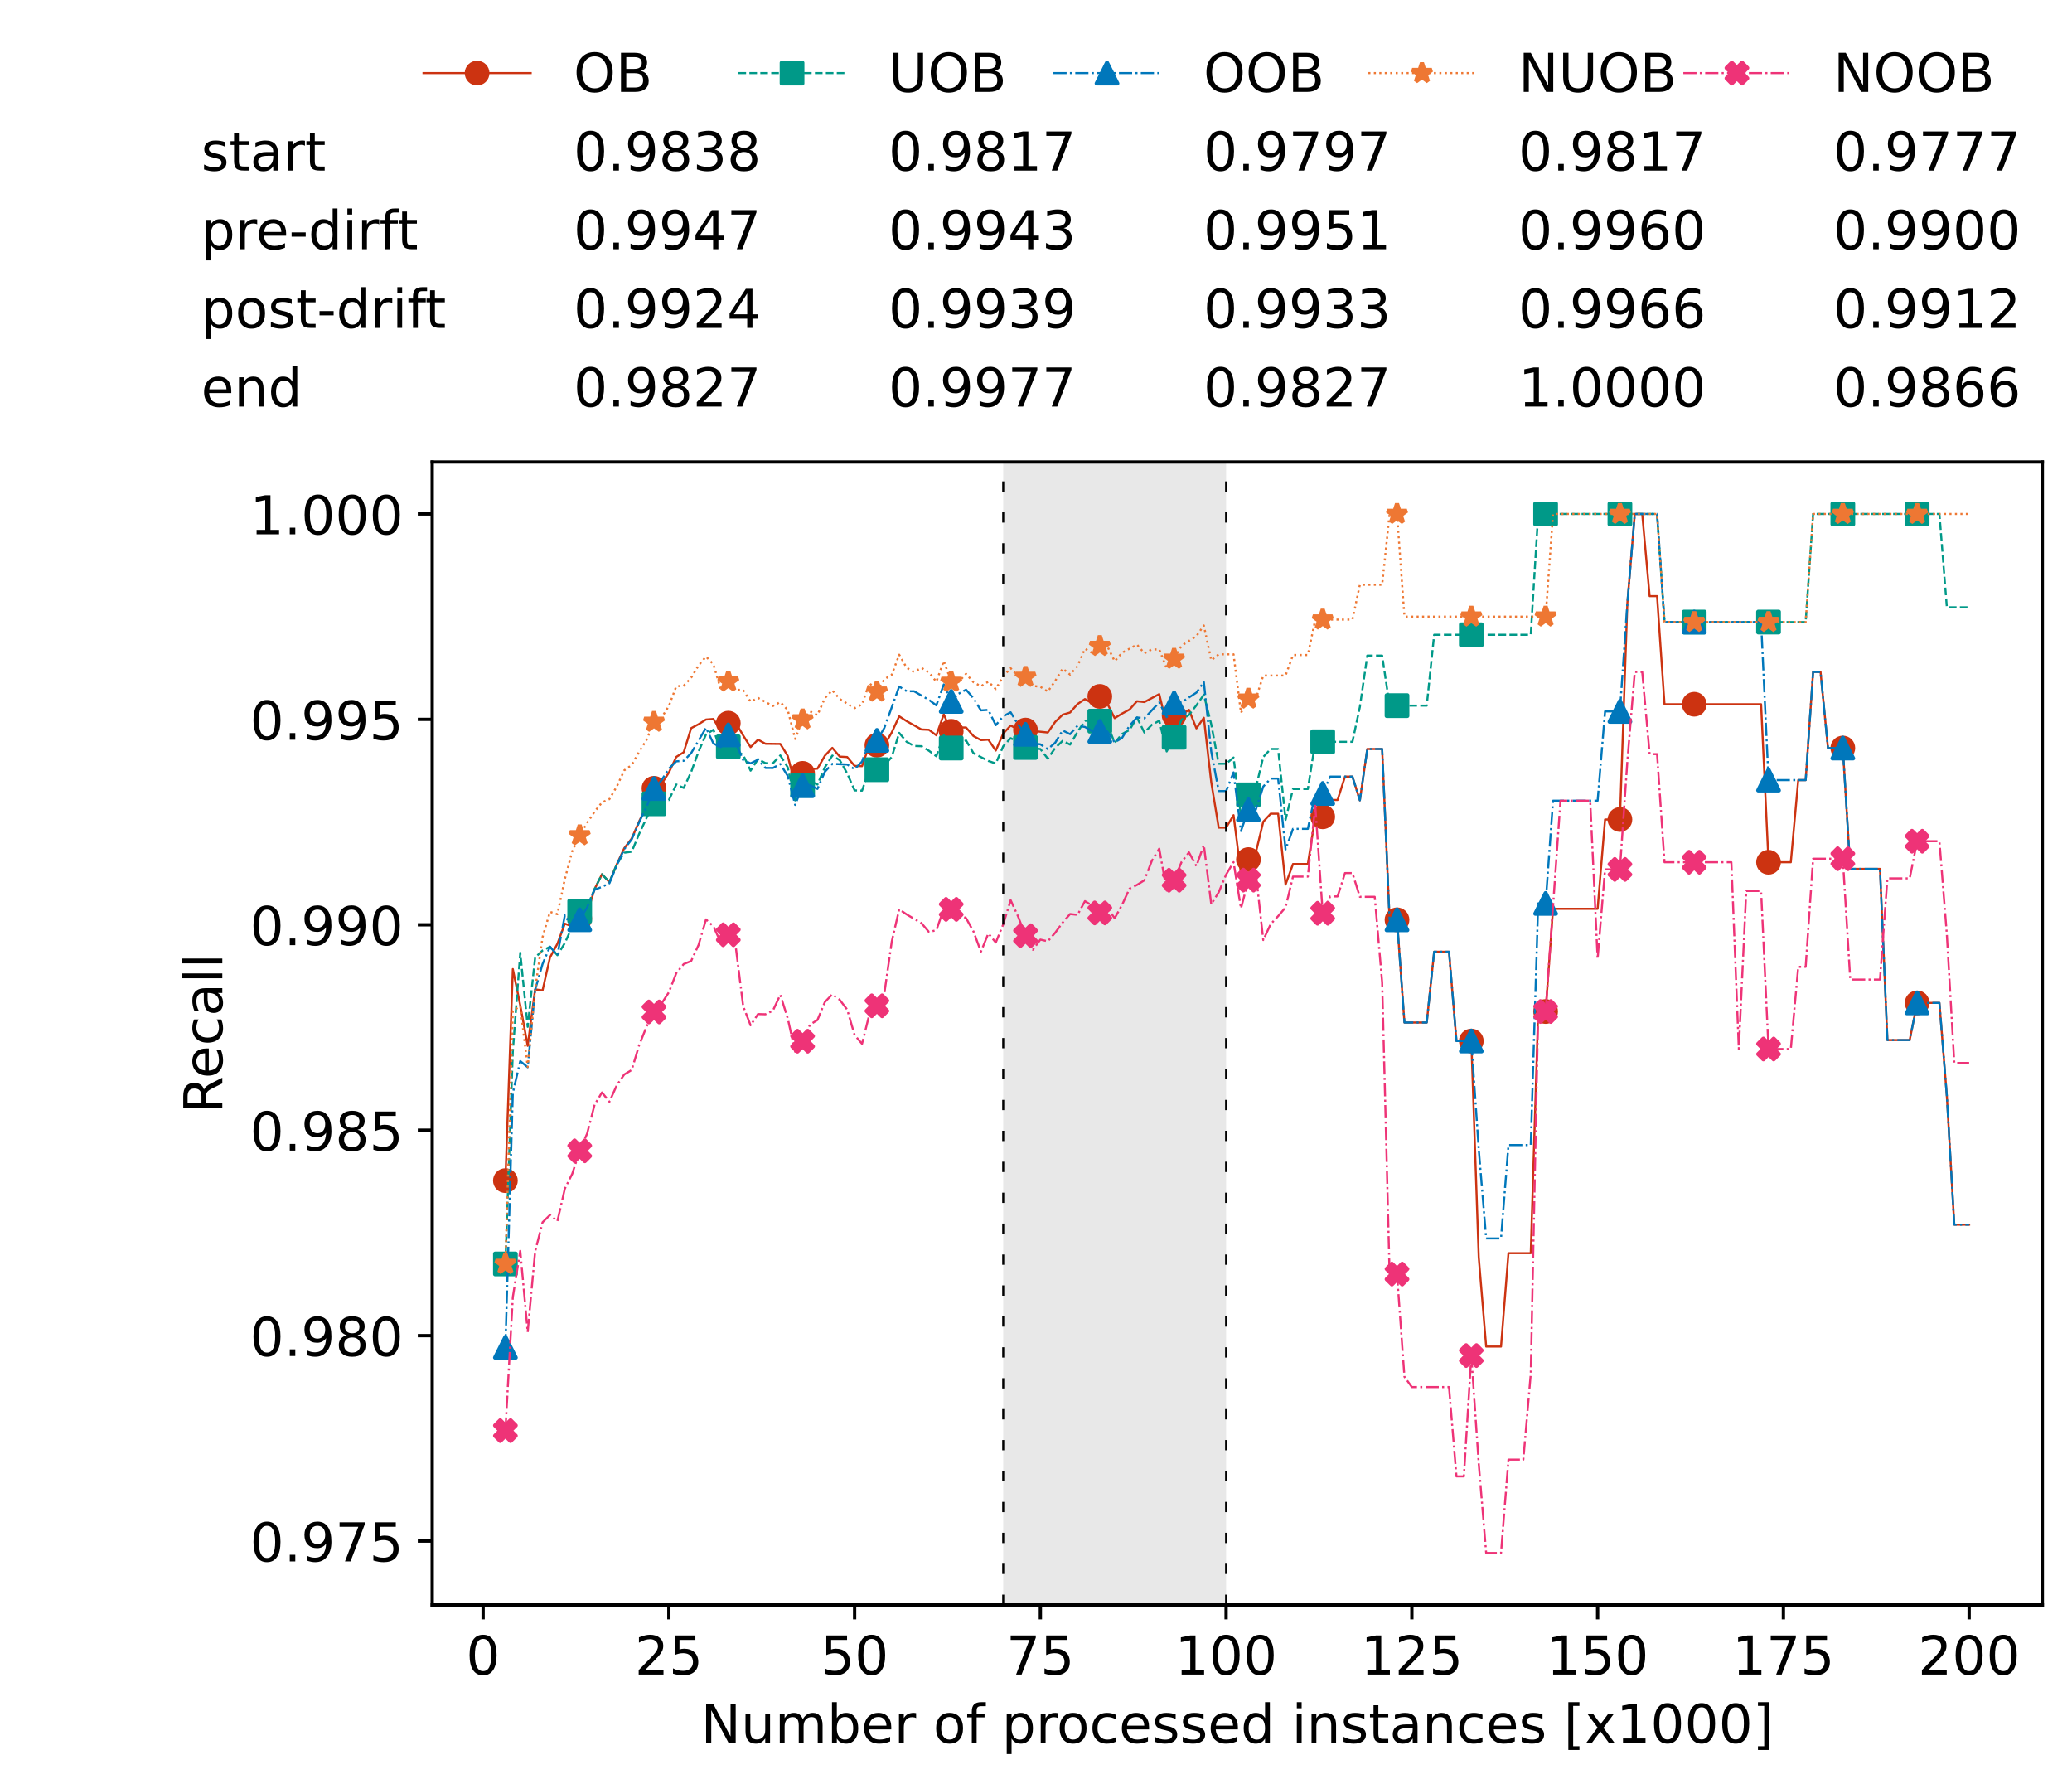 <?xml version="1.0" encoding="utf-8" standalone="no"?>
<!DOCTYPE svg PUBLIC "-//W3C//DTD SVG 1.1//EN"
  "http://www.w3.org/Graphics/SVG/1.1/DTD/svg11.dtd">
<!-- Created with matplotlib (https://matplotlib.org/) -->
<svg height="432.615pt" version="1.1" viewBox="0 0 502.65 432.615" width="502.65pt" xmlns="http://www.w3.org/2000/svg" xmlns:xlink="http://www.w3.org/1999/xlink">
 <defs>
  <style type="text/css">*{stroke-linecap:butt;stroke-linejoin:round;}</style>
 </defs>
 <g id="figure_1">
  <g id="patch_1">
   <path d="M 0 432.615 
L 502.65 432.615 
L 502.65 0 
L 0 0 
z
" style="fill:#ffffff;"/>
  </g>
  <g id="axes_1">
   <g id="patch_2">
    <path d="M 104.85 389.252 
L 495.45 389.252 
L 495.45 112.052 
L 104.85 112.052 
z
" style="fill:#ffffff;"/>
   </g>
   <g id="patch_3">
    <path clip-path="url(#pfd676e6f53)" d="M 297.446 389.252 
L 297.446 112.052 
L 243.372 112.052 
L 243.372 389.252 
z
" style="fill:#d3d3d3;opacity:0.5;"/>
   </g>
   <g id="matplotlib.axis_1">
    <g id="xtick_1">
     <g id="line2d_1">
      <defs>
       <path d="M 0 0 
L 0 3.5 
" id="m734a3d825f" style="stroke:#000000;stroke-width:0.8;"/>
      </defs>
      <g>
       <use style="stroke:#000000;stroke-width:0.8;" x="117.197" xlink:href="#m734a3d825f" y="389.252"/>
      </g>
     </g>
     <g id="text_1">
      <!-- 0 -->
      <g transform="translate(113.061 406.13)scale(0.13 -0.13)">
       <defs>
        <path d="M 31.781 66.406 
Q 24.172 66.406 20.328 58.906 
Q 16.5 51.422 16.5 36.375 
Q 16.5 21.391 20.328 13.891 
Q 24.172 6.391 31.781 6.391 
Q 39.453 6.391 43.281 13.891 
Q 47.125 21.391 47.125 36.375 
Q 47.125 51.422 43.281 58.906 
Q 39.453 66.406 31.781 66.406 
z
M 31.781 74.219 
Q 44.047 74.219 50.516 64.516 
Q 56.984 54.828 56.984 36.375 
Q 56.984 17.969 50.516 8.266 
Q 44.047 -1.422 31.781 -1.422 
Q 19.531 -1.422 13.062 8.266 
Q 6.594 17.969 6.594 36.375 
Q 6.594 54.828 13.062 64.516 
Q 19.531 74.219 31.781 74.219 
z
" id="DejaVuSans-48"/>
       </defs>
       <use xlink:href="#DejaVuSans-48"/>
      </g>
     </g>
    </g>
    <g id="xtick_2">
     <g id="line2d_2">
      <g>
       <use style="stroke:#000000;stroke-width:0.8;" x="162.259" xlink:href="#m734a3d825f" y="389.252"/>
      </g>
     </g>
     <g id="text_2">
      <!-- 25 -->
      <g transform="translate(153.988 406.13)scale(0.13 -0.13)">
       <defs>
        <path d="M 19.188 8.297 
L 53.609 8.297 
L 53.609 0 
L 7.328 0 
L 7.328 8.297 
Q 12.938 14.109 22.625 23.891 
Q 32.328 33.688 34.812 36.531 
Q 39.547 41.844 41.422 45.531 
Q 43.312 49.219 43.312 52.781 
Q 43.312 58.594 39.234 62.25 
Q 35.156 65.922 28.609 65.922 
Q 23.969 65.922 18.812 64.312 
Q 13.672 62.703 7.812 59.422 
L 7.812 69.391 
Q 13.766 71.781 18.938 73 
Q 24.125 74.219 28.422 74.219 
Q 39.75 74.219 46.484 68.547 
Q 53.219 62.891 53.219 53.422 
Q 53.219 48.922 51.531 44.891 
Q 49.859 40.875 45.406 35.406 
Q 44.188 33.984 37.641 27.219 
Q 31.109 20.453 19.188 8.297 
z
" id="DejaVuSans-50"/>
        <path d="M 10.797 72.906 
L 49.516 72.906 
L 49.516 64.594 
L 19.828 64.594 
L 19.828 46.734 
Q 21.969 47.469 24.109 47.828 
Q 26.266 48.188 28.422 48.188 
Q 40.625 48.188 47.75 41.5 
Q 54.891 34.812 54.891 23.391 
Q 54.891 11.625 47.562 5.094 
Q 40.234 -1.422 26.906 -1.422 
Q 22.312 -1.422 17.547 -0.641 
Q 12.797 0.141 7.719 1.703 
L 7.719 11.625 
Q 12.109 9.234 16.797 8.062 
Q 21.484 6.891 26.703 6.891 
Q 35.156 6.891 40.078 11.328 
Q 45.016 15.766 45.016 23.391 
Q 45.016 31 40.078 35.438 
Q 35.156 39.891 26.703 39.891 
Q 22.75 39.891 18.812 39.016 
Q 14.891 38.141 10.797 36.281 
z
" id="DejaVuSans-53"/>
       </defs>
       <use xlink:href="#DejaVuSans-50"/>
       <use x="63.623" xlink:href="#DejaVuSans-53"/>
      </g>
     </g>
    </g>
    <g id="xtick_3">
     <g id="line2d_3">
      <g>
       <use style="stroke:#000000;stroke-width:0.8;" x="207.322" xlink:href="#m734a3d825f" y="389.252"/>
      </g>
     </g>
     <g id="text_3">
      <!-- 50 -->
      <g transform="translate(199.05 406.13)scale(0.13 -0.13)">
       <use xlink:href="#DejaVuSans-53"/>
       <use x="63.623" xlink:href="#DejaVuSans-48"/>
      </g>
     </g>
    </g>
    <g id="xtick_4">
     <g id="line2d_4">
      <g>
       <use style="stroke:#000000;stroke-width:0.8;" x="252.384" xlink:href="#m734a3d825f" y="389.252"/>
      </g>
     </g>
     <g id="text_4">
      <!-- 75 -->
      <g transform="translate(244.113 406.13)scale(0.13 -0.13)">
       <defs>
        <path d="M 8.203 72.906 
L 55.078 72.906 
L 55.078 68.703 
L 28.609 0 
L 18.312 0 
L 43.219 64.594 
L 8.203 64.594 
z
" id="DejaVuSans-55"/>
       </defs>
       <use xlink:href="#DejaVuSans-55"/>
       <use x="63.623" xlink:href="#DejaVuSans-53"/>
      </g>
     </g>
    </g>
    <g id="xtick_5">
     <g id="line2d_5">
      <g>
       <use style="stroke:#000000;stroke-width:0.8;" x="297.446" xlink:href="#m734a3d825f" y="389.252"/>
      </g>
     </g>
     <g id="text_5">
      <!-- 100 -->
      <g transform="translate(285.039 406.13)scale(0.13 -0.13)">
       <defs>
        <path d="M 12.406 8.297 
L 28.516 8.297 
L 28.516 63.922 
L 10.984 60.406 
L 10.984 69.391 
L 28.422 72.906 
L 38.281 72.906 
L 38.281 8.297 
L 54.391 8.297 
L 54.391 0 
L 12.406 0 
z
" id="DejaVuSans-49"/>
       </defs>
       <use xlink:href="#DejaVuSans-49"/>
       <use x="63.623" xlink:href="#DejaVuSans-48"/>
       <use x="127.246" xlink:href="#DejaVuSans-48"/>
      </g>
     </g>
    </g>
    <g id="xtick_6">
     <g id="line2d_6">
      <g>
       <use style="stroke:#000000;stroke-width:0.8;" x="342.509" xlink:href="#m734a3d825f" y="389.252"/>
      </g>
     </g>
     <g id="text_6">
      <!-- 125 -->
      <g transform="translate(330.102 406.13)scale(0.13 -0.13)">
       <use xlink:href="#DejaVuSans-49"/>
       <use x="63.623" xlink:href="#DejaVuSans-50"/>
       <use x="127.246" xlink:href="#DejaVuSans-53"/>
      </g>
     </g>
    </g>
    <g id="xtick_7">
     <g id="line2d_7">
      <g>
       <use style="stroke:#000000;stroke-width:0.8;" x="387.571" xlink:href="#m734a3d825f" y="389.252"/>
      </g>
     </g>
     <g id="text_7">
      <!-- 150 -->
      <g transform="translate(375.164 406.13)scale(0.13 -0.13)">
       <use xlink:href="#DejaVuSans-49"/>
       <use x="63.623" xlink:href="#DejaVuSans-53"/>
       <use x="127.246" xlink:href="#DejaVuSans-48"/>
      </g>
     </g>
    </g>
    <g id="xtick_8">
     <g id="line2d_8">
      <g>
       <use style="stroke:#000000;stroke-width:0.8;" x="432.633" xlink:href="#m734a3d825f" y="389.252"/>
      </g>
     </g>
     <g id="text_8">
      <!-- 175 -->
      <g transform="translate(420.226 406.13)scale(0.13 -0.13)">
       <use xlink:href="#DejaVuSans-49"/>
       <use x="63.623" xlink:href="#DejaVuSans-55"/>
       <use x="127.246" xlink:href="#DejaVuSans-53"/>
      </g>
     </g>
    </g>
    <g id="xtick_9">
     <g id="line2d_9">
      <g>
       <use style="stroke:#000000;stroke-width:0.8;" x="477.695" xlink:href="#m734a3d825f" y="389.252"/>
      </g>
     </g>
     <g id="text_9">
      <!-- 200 -->
      <g transform="translate(465.289 406.13)scale(0.13 -0.13)">
       <use xlink:href="#DejaVuSans-50"/>
       <use x="63.623" xlink:href="#DejaVuSans-48"/>
       <use x="127.246" xlink:href="#DejaVuSans-48"/>
      </g>
     </g>
    </g>
    <g id="text_10">
     <!-- Number of processed instances [x1000] -->
     <g transform="translate(170.025 422.711)scale(0.13 -0.13)">
      <defs>
       <path d="M 9.812 72.906 
L 23.094 72.906 
L 55.422 11.922 
L 55.422 72.906 
L 64.984 72.906 
L 64.984 0 
L 51.703 0 
L 19.391 60.984 
L 19.391 0 
L 9.812 0 
z
" id="DejaVuSans-78"/>
       <path d="M 8.5 21.578 
L 8.5 54.688 
L 17.484 54.688 
L 17.484 21.922 
Q 17.484 14.156 20.5 10.266 
Q 23.531 6.391 29.594 6.391 
Q 36.859 6.391 41.078 11.031 
Q 45.312 15.672 45.312 23.688 
L 45.312 54.688 
L 54.297 54.688 
L 54.297 0 
L 45.312 0 
L 45.312 8.406 
Q 42.047 3.422 37.719 1 
Q 33.406 -1.422 27.688 -1.422 
Q 18.266 -1.422 13.375 4.438 
Q 8.5 10.297 8.5 21.578 
z
M 31.109 56 
z
" id="DejaVuSans-117"/>
       <path d="M 52 44.188 
Q 55.375 50.25 60.062 53.125 
Q 64.75 56 71.094 56 
Q 79.641 56 84.281 50.016 
Q 88.922 44.047 88.922 33.016 
L 88.922 0 
L 79.891 0 
L 79.891 32.719 
Q 79.891 40.578 77.094 44.375 
Q 74.312 48.188 68.609 48.188 
Q 61.625 48.188 57.562 43.547 
Q 53.516 38.922 53.516 30.906 
L 53.516 0 
L 44.484 0 
L 44.484 32.719 
Q 44.484 40.625 41.703 44.406 
Q 38.922 48.188 33.109 48.188 
Q 26.219 48.188 22.156 43.531 
Q 18.109 38.875 18.109 30.906 
L 18.109 0 
L 9.078 0 
L 9.078 54.688 
L 18.109 54.688 
L 18.109 46.188 
Q 21.188 51.219 25.484 53.609 
Q 29.781 56 35.688 56 
Q 41.656 56 45.828 52.969 
Q 50 49.953 52 44.188 
z
" id="DejaVuSans-109"/>
       <path d="M 48.688 27.297 
Q 48.688 37.203 44.609 42.844 
Q 40.531 48.484 33.406 48.484 
Q 26.266 48.484 22.188 42.844 
Q 18.109 37.203 18.109 27.297 
Q 18.109 17.391 22.188 11.75 
Q 26.266 6.109 33.406 6.109 
Q 40.531 6.109 44.609 11.75 
Q 48.688 17.391 48.688 27.297 
z
M 18.109 46.391 
Q 20.953 51.266 25.266 53.625 
Q 29.594 56 35.594 56 
Q 45.562 56 51.781 48.094 
Q 58.016 40.188 58.016 27.297 
Q 58.016 14.406 51.781 6.484 
Q 45.562 -1.422 35.594 -1.422 
Q 29.594 -1.422 25.266 0.953 
Q 20.953 3.328 18.109 8.203 
L 18.109 0 
L 9.078 0 
L 9.078 75.984 
L 18.109 75.984 
z
" id="DejaVuSans-98"/>
       <path d="M 56.203 29.594 
L 56.203 25.203 
L 14.891 25.203 
Q 15.484 15.922 20.484 11.062 
Q 25.484 6.203 34.422 6.203 
Q 39.594 6.203 44.453 7.469 
Q 49.312 8.734 54.109 11.281 
L 54.109 2.781 
Q 49.266 0.734 44.188 -0.344 
Q 39.109 -1.422 33.891 -1.422 
Q 20.797 -1.422 13.156 6.188 
Q 5.516 13.812 5.516 26.812 
Q 5.516 40.234 12.766 48.109 
Q 20.016 56 32.328 56 
Q 43.359 56 49.781 48.891 
Q 56.203 41.797 56.203 29.594 
z
M 47.219 32.234 
Q 47.125 39.594 43.094 43.984 
Q 39.062 48.391 32.422 48.391 
Q 24.906 48.391 20.391 44.141 
Q 15.875 39.891 15.188 32.172 
z
" id="DejaVuSans-101"/>
       <path d="M 41.109 46.297 
Q 39.594 47.172 37.812 47.578 
Q 36.031 48 33.891 48 
Q 26.266 48 22.188 43.047 
Q 18.109 38.094 18.109 28.812 
L 18.109 0 
L 9.078 0 
L 9.078 54.688 
L 18.109 54.688 
L 18.109 46.188 
Q 20.953 51.172 25.484 53.578 
Q 30.031 56 36.531 56 
Q 37.453 56 38.578 55.875 
Q 39.703 55.766 41.062 55.516 
z
" id="DejaVuSans-114"/>
       <path id="DejaVuSans-32"/>
       <path d="M 30.609 48.391 
Q 23.391 48.391 19.188 42.75 
Q 14.984 37.109 14.984 27.297 
Q 14.984 17.484 19.156 11.844 
Q 23.344 6.203 30.609 6.203 
Q 37.797 6.203 41.984 11.859 
Q 46.188 17.531 46.188 27.297 
Q 46.188 37.016 41.984 42.703 
Q 37.797 48.391 30.609 48.391 
z
M 30.609 56 
Q 42.328 56 49.016 48.375 
Q 55.719 40.766 55.719 27.297 
Q 55.719 13.875 49.016 6.219 
Q 42.328 -1.422 30.609 -1.422 
Q 18.844 -1.422 12.172 6.219 
Q 5.516 13.875 5.516 27.297 
Q 5.516 40.766 12.172 48.375 
Q 18.844 56 30.609 56 
z
" id="DejaVuSans-111"/>
       <path d="M 37.109 75.984 
L 37.109 68.5 
L 28.516 68.5 
Q 23.688 68.5 21.797 66.547 
Q 19.922 64.594 19.922 59.516 
L 19.922 54.688 
L 34.719 54.688 
L 34.719 47.703 
L 19.922 47.703 
L 19.922 0 
L 10.891 0 
L 10.891 47.703 
L 2.297 47.703 
L 2.297 54.688 
L 10.891 54.688 
L 10.891 58.5 
Q 10.891 67.625 15.141 71.797 
Q 19.391 75.984 28.609 75.984 
z
" id="DejaVuSans-102"/>
       <path d="M 18.109 8.203 
L 18.109 -20.797 
L 9.078 -20.797 
L 9.078 54.688 
L 18.109 54.688 
L 18.109 46.391 
Q 20.953 51.266 25.266 53.625 
Q 29.594 56 35.594 56 
Q 45.562 56 51.781 48.094 
Q 58.016 40.188 58.016 27.297 
Q 58.016 14.406 51.781 6.484 
Q 45.562 -1.422 35.594 -1.422 
Q 29.594 -1.422 25.266 0.953 
Q 20.953 3.328 18.109 8.203 
z
M 48.688 27.297 
Q 48.688 37.203 44.609 42.844 
Q 40.531 48.484 33.406 48.484 
Q 26.266 48.484 22.188 42.844 
Q 18.109 37.203 18.109 27.297 
Q 18.109 17.391 22.188 11.75 
Q 26.266 6.109 33.406 6.109 
Q 40.531 6.109 44.609 11.75 
Q 48.688 17.391 48.688 27.297 
z
" id="DejaVuSans-112"/>
       <path d="M 48.781 52.594 
L 48.781 44.188 
Q 44.969 46.297 41.141 47.344 
Q 37.312 48.391 33.406 48.391 
Q 24.656 48.391 19.812 42.844 
Q 14.984 37.312 14.984 27.297 
Q 14.984 17.281 19.812 11.734 
Q 24.656 6.203 33.406 6.203 
Q 37.312 6.203 41.141 7.25 
Q 44.969 8.297 48.781 10.406 
L 48.781 2.094 
Q 45.016 0.344 40.984 -0.531 
Q 36.969 -1.422 32.422 -1.422 
Q 20.062 -1.422 12.781 6.344 
Q 5.516 14.109 5.516 27.297 
Q 5.516 40.672 12.859 48.328 
Q 20.219 56 33.016 56 
Q 37.156 56 41.109 55.141 
Q 45.062 54.297 48.781 52.594 
z
" id="DejaVuSans-99"/>
       <path d="M 44.281 53.078 
L 44.281 44.578 
Q 40.484 46.531 36.375 47.5 
Q 32.281 48.484 27.875 48.484 
Q 21.188 48.484 17.844 46.438 
Q 14.5 44.391 14.5 40.281 
Q 14.5 37.156 16.891 35.375 
Q 19.281 33.594 26.516 31.984 
L 29.594 31.297 
Q 39.156 29.25 43.188 25.516 
Q 47.219 21.781 47.219 15.094 
Q 47.219 7.469 41.188 3.016 
Q 35.156 -1.422 24.609 -1.422 
Q 20.219 -1.422 15.453 -0.562 
Q 10.688 0.297 5.422 2 
L 5.422 11.281 
Q 10.406 8.688 15.234 7.391 
Q 20.062 6.109 24.812 6.109 
Q 31.156 6.109 34.562 8.281 
Q 37.984 10.453 37.984 14.406 
Q 37.984 18.062 35.516 20.016 
Q 33.062 21.969 24.703 23.781 
L 21.578 24.516 
Q 13.234 26.266 9.516 29.906 
Q 5.812 33.547 5.812 39.891 
Q 5.812 47.609 11.281 51.797 
Q 16.75 56 26.812 56 
Q 31.781 56 36.172 55.266 
Q 40.578 54.547 44.281 53.078 
z
" id="DejaVuSans-115"/>
       <path d="M 45.406 46.391 
L 45.406 75.984 
L 54.391 75.984 
L 54.391 0 
L 45.406 0 
L 45.406 8.203 
Q 42.578 3.328 38.25 0.953 
Q 33.938 -1.422 27.875 -1.422 
Q 17.969 -1.422 11.734 6.484 
Q 5.516 14.406 5.516 27.297 
Q 5.516 40.188 11.734 48.094 
Q 17.969 56 27.875 56 
Q 33.938 56 38.25 53.625 
Q 42.578 51.266 45.406 46.391 
z
M 14.797 27.297 
Q 14.797 17.391 18.875 11.75 
Q 22.953 6.109 30.078 6.109 
Q 37.203 6.109 41.297 11.75 
Q 45.406 17.391 45.406 27.297 
Q 45.406 37.203 41.297 42.844 
Q 37.203 48.484 30.078 48.484 
Q 22.953 48.484 18.875 42.844 
Q 14.797 37.203 14.797 27.297 
z
" id="DejaVuSans-100"/>
       <path d="M 9.422 54.688 
L 18.406 54.688 
L 18.406 0 
L 9.422 0 
z
M 9.422 75.984 
L 18.406 75.984 
L 18.406 64.594 
L 9.422 64.594 
z
" id="DejaVuSans-105"/>
       <path d="M 54.891 33.016 
L 54.891 0 
L 45.906 0 
L 45.906 32.719 
Q 45.906 40.484 42.875 44.328 
Q 39.844 48.188 33.797 48.188 
Q 26.516 48.188 22.312 43.547 
Q 18.109 38.922 18.109 30.906 
L 18.109 0 
L 9.078 0 
L 9.078 54.688 
L 18.109 54.688 
L 18.109 46.188 
Q 21.344 51.125 25.703 53.562 
Q 30.078 56 35.797 56 
Q 45.219 56 50.047 50.172 
Q 54.891 44.344 54.891 33.016 
z
" id="DejaVuSans-110"/>
       <path d="M 18.312 70.219 
L 18.312 54.688 
L 36.812 54.688 
L 36.812 47.703 
L 18.312 47.703 
L 18.312 18.016 
Q 18.312 11.328 20.141 9.422 
Q 21.969 7.516 27.594 7.516 
L 36.812 7.516 
L 36.812 0 
L 27.594 0 
Q 17.188 0 13.234 3.875 
Q 9.281 7.766 9.281 18.016 
L 9.281 47.703 
L 2.688 47.703 
L 2.688 54.688 
L 9.281 54.688 
L 9.281 70.219 
z
" id="DejaVuSans-116"/>
       <path d="M 34.281 27.484 
Q 23.391 27.484 19.188 25 
Q 14.984 22.516 14.984 16.5 
Q 14.984 11.719 18.141 8.906 
Q 21.297 6.109 26.703 6.109 
Q 34.188 6.109 38.703 11.406 
Q 43.219 16.703 43.219 25.484 
L 43.219 27.484 
z
M 52.203 31.203 
L 52.203 0 
L 43.219 0 
L 43.219 8.297 
Q 40.141 3.328 35.547 0.953 
Q 30.953 -1.422 24.312 -1.422 
Q 15.922 -1.422 10.953 3.297 
Q 6 8.016 6 15.922 
Q 6 25.141 12.172 29.828 
Q 18.359 34.516 30.609 34.516 
L 43.219 34.516 
L 43.219 35.406 
Q 43.219 41.609 39.141 45 
Q 35.062 48.391 27.688 48.391 
Q 23 48.391 18.547 47.266 
Q 14.109 46.141 10.016 43.891 
L 10.016 52.203 
Q 14.938 54.109 19.578 55.047 
Q 24.219 56 28.609 56 
Q 40.484 56 46.344 49.844 
Q 52.203 43.703 52.203 31.203 
z
" id="DejaVuSans-97"/>
       <path d="M 8.594 75.984 
L 29.297 75.984 
L 29.297 69 
L 17.578 69 
L 17.578 -6.203 
L 29.297 -6.203 
L 29.297 -13.188 
L 8.594 -13.188 
z
" id="DejaVuSans-91"/>
       <path d="M 54.891 54.688 
L 35.109 28.078 
L 55.906 0 
L 45.312 0 
L 29.391 21.484 
L 13.484 0 
L 2.875 0 
L 24.125 28.609 
L 4.688 54.688 
L 15.281 54.688 
L 29.781 35.203 
L 44.281 54.688 
z
" id="DejaVuSans-120"/>
       <path d="M 30.422 75.984 
L 30.422 -13.188 
L 9.719 -13.188 
L 9.719 -6.203 
L 21.391 -6.203 
L 21.391 69 
L 9.719 69 
L 9.719 75.984 
z
" id="DejaVuSans-93"/>
      </defs>
      <use xlink:href="#DejaVuSans-78"/>
      <use x="74.805" xlink:href="#DejaVuSans-117"/>
      <use x="138.184" xlink:href="#DejaVuSans-109"/>
      <use x="235.596" xlink:href="#DejaVuSans-98"/>
      <use x="299.072" xlink:href="#DejaVuSans-101"/>
      <use x="360.596" xlink:href="#DejaVuSans-114"/>
      <use x="401.709" xlink:href="#DejaVuSans-32"/>
      <use x="433.496" xlink:href="#DejaVuSans-111"/>
      <use x="494.678" xlink:href="#DejaVuSans-102"/>
      <use x="529.883" xlink:href="#DejaVuSans-32"/>
      <use x="561.67" xlink:href="#DejaVuSans-112"/>
      <use x="625.146" xlink:href="#DejaVuSans-114"/>
      <use x="664.01" xlink:href="#DejaVuSans-111"/>
      <use x="725.191" xlink:href="#DejaVuSans-99"/>
      <use x="780.172" xlink:href="#DejaVuSans-101"/>
      <use x="841.695" xlink:href="#DejaVuSans-115"/>
      <use x="893.795" xlink:href="#DejaVuSans-115"/>
      <use x="945.895" xlink:href="#DejaVuSans-101"/>
      <use x="1007.418" xlink:href="#DejaVuSans-100"/>
      <use x="1070.895" xlink:href="#DejaVuSans-32"/>
      <use x="1102.682" xlink:href="#DejaVuSans-105"/>
      <use x="1130.465" xlink:href="#DejaVuSans-110"/>
      <use x="1193.844" xlink:href="#DejaVuSans-115"/>
      <use x="1245.943" xlink:href="#DejaVuSans-116"/>
      <use x="1285.152" xlink:href="#DejaVuSans-97"/>
      <use x="1346.432" xlink:href="#DejaVuSans-110"/>
      <use x="1409.811" xlink:href="#DejaVuSans-99"/>
      <use x="1464.791" xlink:href="#DejaVuSans-101"/>
      <use x="1526.314" xlink:href="#DejaVuSans-115"/>
      <use x="1578.414" xlink:href="#DejaVuSans-32"/>
      <use x="1610.201" xlink:href="#DejaVuSans-91"/>
      <use x="1649.215" xlink:href="#DejaVuSans-120"/>
      <use x="1708.395" xlink:href="#DejaVuSans-49"/>
      <use x="1772.018" xlink:href="#DejaVuSans-48"/>
      <use x="1835.641" xlink:href="#DejaVuSans-48"/>
      <use x="1899.264" xlink:href="#DejaVuSans-48"/>
      <use x="1962.887" xlink:href="#DejaVuSans-93"/>
     </g>
    </g>
   </g>
   <g id="matplotlib.axis_2">
    <g id="ytick_1">
     <g id="line2d_10">
      <defs>
       <path d="M 0 0 
L -3.5 0 
" id="m8055134f48" style="stroke:#000000;stroke-width:0.8;"/>
      </defs>
      <g>
       <use style="stroke:#000000;stroke-width:0.8;" x="104.85" xlink:href="#m8055134f48" y="373.756"/>
      </g>
     </g>
     <g id="text_11">
      <!-- 0.975 -->
      <g transform="translate(60.633 378.695)scale(0.13 -0.13)">
       <defs>
        <path d="M 10.688 12.406 
L 21 12.406 
L 21 0 
L 10.688 0 
z
" id="DejaVuSans-46"/>
        <path d="M 10.984 1.516 
L 10.984 10.5 
Q 14.703 8.734 18.5 7.812 
Q 22.312 6.891 25.984 6.891 
Q 35.75 6.891 40.891 13.453 
Q 46.047 20.016 46.781 33.406 
Q 43.953 29.203 39.594 26.953 
Q 35.25 24.703 29.984 24.703 
Q 19.047 24.703 12.672 31.312 
Q 6.297 37.938 6.297 49.422 
Q 6.297 60.641 12.938 67.422 
Q 19.578 74.219 30.609 74.219 
Q 43.266 74.219 49.922 64.516 
Q 56.594 54.828 56.594 36.375 
Q 56.594 19.141 48.406 8.859 
Q 40.234 -1.422 26.422 -1.422 
Q 22.703 -1.422 18.891 -0.688 
Q 15.094 0.047 10.984 1.516 
z
M 30.609 32.422 
Q 37.25 32.422 41.125 36.953 
Q 45.016 41.5 45.016 49.422 
Q 45.016 57.281 41.125 61.844 
Q 37.25 66.406 30.609 66.406 
Q 23.969 66.406 20.094 61.844 
Q 16.219 57.281 16.219 49.422 
Q 16.219 41.5 20.094 36.953 
Q 23.969 32.422 30.609 32.422 
z
" id="DejaVuSans-57"/>
       </defs>
       <use xlink:href="#DejaVuSans-48"/>
       <use x="63.623" xlink:href="#DejaVuSans-46"/>
       <use x="95.41" xlink:href="#DejaVuSans-57"/>
       <use x="159.033" xlink:href="#DejaVuSans-55"/>
       <use x="222.656" xlink:href="#DejaVuSans-53"/>
      </g>
     </g>
    </g>
    <g id="ytick_2">
     <g id="line2d_11">
      <g>
       <use style="stroke:#000000;stroke-width:0.8;" x="104.85" xlink:href="#m8055134f48" y="323.936"/>
      </g>
     </g>
     <g id="text_12">
      <!-- 0.980 -->
      <g transform="translate(60.633 328.875)scale(0.13 -0.13)">
       <defs>
        <path d="M 31.781 34.625 
Q 24.75 34.625 20.719 30.859 
Q 16.703 27.094 16.703 20.516 
Q 16.703 13.922 20.719 10.156 
Q 24.75 6.391 31.781 6.391 
Q 38.812 6.391 42.859 10.172 
Q 46.922 13.969 46.922 20.516 
Q 46.922 27.094 42.891 30.859 
Q 38.875 34.625 31.781 34.625 
z
M 21.922 38.812 
Q 15.578 40.375 12.031 44.719 
Q 8.5 49.078 8.5 55.328 
Q 8.5 64.062 14.719 69.141 
Q 20.953 74.219 31.781 74.219 
Q 42.672 74.219 48.875 69.141 
Q 55.078 64.062 55.078 55.328 
Q 55.078 49.078 51.531 44.719 
Q 48 40.375 41.703 38.812 
Q 48.828 37.156 52.797 32.312 
Q 56.781 27.484 56.781 20.516 
Q 56.781 9.906 50.312 4.234 
Q 43.844 -1.422 31.781 -1.422 
Q 19.734 -1.422 13.25 4.234 
Q 6.781 9.906 6.781 20.516 
Q 6.781 27.484 10.781 32.312 
Q 14.797 37.156 21.922 38.812 
z
M 18.312 54.391 
Q 18.312 48.734 21.844 45.562 
Q 25.391 42.391 31.781 42.391 
Q 38.141 42.391 41.719 45.562 
Q 45.312 48.734 45.312 54.391 
Q 45.312 60.062 41.719 63.234 
Q 38.141 66.406 31.781 66.406 
Q 25.391 66.406 21.844 63.234 
Q 18.312 60.062 18.312 54.391 
z
" id="DejaVuSans-56"/>
       </defs>
       <use xlink:href="#DejaVuSans-48"/>
       <use x="63.623" xlink:href="#DejaVuSans-46"/>
       <use x="95.41" xlink:href="#DejaVuSans-57"/>
       <use x="159.033" xlink:href="#DejaVuSans-56"/>
       <use x="222.656" xlink:href="#DejaVuSans-48"/>
      </g>
     </g>
    </g>
    <g id="ytick_3">
     <g id="line2d_12">
      <g>
       <use style="stroke:#000000;stroke-width:0.8;" x="104.85" xlink:href="#m8055134f48" y="274.115"/>
      </g>
     </g>
     <g id="text_13">
      <!-- 0.985 -->
      <g transform="translate(60.633 279.054)scale(0.13 -0.13)">
       <use xlink:href="#DejaVuSans-48"/>
       <use x="63.623" xlink:href="#DejaVuSans-46"/>
       <use x="95.41" xlink:href="#DejaVuSans-57"/>
       <use x="159.033" xlink:href="#DejaVuSans-56"/>
       <use x="222.656" xlink:href="#DejaVuSans-53"/>
      </g>
     </g>
    </g>
    <g id="ytick_4">
     <g id="line2d_13">
      <g>
       <use style="stroke:#000000;stroke-width:0.8;" x="104.85" xlink:href="#m8055134f48" y="224.294"/>
      </g>
     </g>
     <g id="text_14">
      <!-- 0.990 -->
      <g transform="translate(60.633 229.233)scale(0.13 -0.13)">
       <use xlink:href="#DejaVuSans-48"/>
       <use x="63.623" xlink:href="#DejaVuSans-46"/>
       <use x="95.41" xlink:href="#DejaVuSans-57"/>
       <use x="159.033" xlink:href="#DejaVuSans-57"/>
       <use x="222.656" xlink:href="#DejaVuSans-48"/>
      </g>
     </g>
    </g>
    <g id="ytick_5">
     <g id="line2d_14">
      <g>
       <use style="stroke:#000000;stroke-width:0.8;" x="104.85" xlink:href="#m8055134f48" y="174.473"/>
      </g>
     </g>
     <g id="text_15">
      <!-- 0.995 -->
      <g transform="translate(60.633 179.412)scale(0.13 -0.13)">
       <use xlink:href="#DejaVuSans-48"/>
       <use x="63.623" xlink:href="#DejaVuSans-46"/>
       <use x="95.41" xlink:href="#DejaVuSans-57"/>
       <use x="159.033" xlink:href="#DejaVuSans-57"/>
       <use x="222.656" xlink:href="#DejaVuSans-53"/>
      </g>
     </g>
    </g>
    <g id="ytick_6">
     <g id="line2d_15">
      <g>
       <use style="stroke:#000000;stroke-width:0.8;" x="104.85" xlink:href="#m8055134f48" y="124.652"/>
      </g>
     </g>
     <g id="text_16">
      <!-- 1.000 -->
      <g transform="translate(60.633 129.591)scale(0.13 -0.13)">
       <use xlink:href="#DejaVuSans-49"/>
       <use x="63.623" xlink:href="#DejaVuSans-46"/>
       <use x="95.41" xlink:href="#DejaVuSans-48"/>
       <use x="159.033" xlink:href="#DejaVuSans-48"/>
       <use x="222.656" xlink:href="#DejaVuSans-48"/>
      </g>
     </g>
    </g>
    <g id="text_17">
     <!-- Recall -->
     <g transform="translate(53.93 270.044)rotate(-90)scale(0.13 -0.13)">
      <defs>
       <path d="M 44.391 34.188 
Q 47.562 33.109 50.562 29.594 
Q 53.562 26.078 56.594 19.922 
L 66.609 0 
L 56 0 
L 46.688 18.703 
Q 43.062 26.031 39.672 28.422 
Q 36.281 30.812 30.422 30.812 
L 19.672 30.812 
L 19.672 0 
L 9.812 0 
L 9.812 72.906 
L 32.078 72.906 
Q 44.578 72.906 50.734 67.672 
Q 56.891 62.453 56.891 51.906 
Q 56.891 45.016 53.688 40.469 
Q 50.484 35.938 44.391 34.188 
z
M 19.672 64.797 
L 19.672 38.922 
L 32.078 38.922 
Q 39.203 38.922 42.844 42.219 
Q 46.484 45.516 46.484 51.906 
Q 46.484 58.297 42.844 61.547 
Q 39.203 64.797 32.078 64.797 
z
" id="DejaVuSans-82"/>
       <path d="M 9.422 75.984 
L 18.406 75.984 
L 18.406 0 
L 9.422 0 
z
" id="DejaVuSans-108"/>
      </defs>
      <use xlink:href="#DejaVuSans-82"/>
      <use x="64.982" xlink:href="#DejaVuSans-101"/>
      <use x="126.506" xlink:href="#DejaVuSans-99"/>
      <use x="181.486" xlink:href="#DejaVuSans-97"/>
      <use x="242.766" xlink:href="#DejaVuSans-108"/>
      <use x="270.549" xlink:href="#DejaVuSans-108"/>
     </g>
    </g>
   </g>
   <g id="line2d_16"/>
   <g id="line2d_17"/>
   <g id="line2d_18"/>
   <g id="line2d_19"/>
   <g id="line2d_20"/>
   <g id="line2d_21">
    <path clip-path="url(#pfd676e6f53)" d="M 122.605 286.342 
L 124.407 235.035 
L 126.21 243.829 
L 128.012 253.653 
L 129.815 239.955 
L 131.617 240.199 
L 133.419 232.233 
L 135.222 228.891 
L 137.024 224.019 
L 138.827 224.705 
L 140.629 222.799 
L 142.432 221.568 
L 144.234 215.64 
L 146.037 212.04 
L 147.839 213.953 
L 149.642 209.593 
L 151.444 205.706 
L 153.247 203.362 
L 155.049 199.219 
L 156.852 195.491 
L 158.654 191.188 
L 160.457 190.195 
L 162.259 187.383 
L 164.062 183.577 
L 165.864 182.445 
L 167.667 176.607 
L 169.469 175.651 
L 171.272 174.511 
L 173.074 174.377 
L 174.877 177.335 
L 176.679 175.39 
L 178.482 175.271 
L 180.284 178.371 
L 182.087 181.207 
L 183.889 179.388 
L 185.692 180.388 
L 189.297 180.433 
L 191.099 183.33 
L 192.902 190.347 
L 194.704 187.566 
L 196.507 186.534 
L 198.309 186.423 
L 200.112 183.273 
L 201.914 181.379 
L 203.717 183.503 
L 205.519 183.608 
L 207.322 185.758 
L 209.124 185.821 
L 210.927 180.621 
L 214.532 180.766 
L 216.334 177.636 
L 218.137 173.725 
L 219.939 174.897 
L 223.544 176.924 
L 225.347 177.001 
L 227.149 178.335 
L 228.952 173.257 
L 230.754 177.372 
L 232.557 176.442 
L 234.359 176.442 
L 236.162 178.525 
L 237.964 179.502 
L 239.767 179.39 
L 241.569 182.033 
L 243.372 177.922 
L 245.174 175.961 
L 246.976 176.902 
L 254.186 177.659 
L 255.989 175.07 
L 257.791 173.341 
L 259.594 172.805 
L 261.396 170.759 
L 263.199 169.547 
L 265.001 170.583 
L 266.804 168.904 
L 268.606 170.604 
L 270.409 174.181 
L 272.211 173.062 
L 274.014 172.085 
L 275.816 170.072 
L 277.619 170.273 
L 281.224 168.345 
L 283.026 175.788 
L 284.829 173.492 
L 286.631 173.327 
L 288.434 172.154 
L 290.236 176.654 
L 292.039 174.086 
L 293.841 189.726 
L 295.644 200.729 
L 297.446 200.729 
L 299.249 197.709 
L 301.051 211.915 
L 302.854 208.479 
L 304.656 206.778 
L 306.459 199.287 
L 308.261 197.355 
L 310.064 197.355 
L 311.866 214.535 
L 313.669 209.553 
L 317.274 209.553 
L 319.076 198.1 
L 320.879 198.1 
L 322.681 194.016 
L 324.484 194.016 
L 326.286 188.355 
L 328.089 188.355 
L 329.891 194.112 
L 331.694 181.657 
L 335.299 181.657 
L 337.101 223.09 
L 338.904 223.09 
L 340.706 248.001 
L 346.114 248.001 
L 347.916 230.821 
L 351.521 230.821 
L 353.324 252.482 
L 356.928 252.482 
L 358.731 304.925 
L 360.533 326.587 
L 364.138 326.587 
L 365.941 303.941 
L 371.348 303.941 
L 373.151 245.328 
L 374.953 245.328 
L 376.756 220.417 
L 387.571 220.417 
L 389.373 198.756 
L 392.978 198.756 
L 394.781 146.313 
L 396.583 124.652 
L 398.386 124.652 
L 400.188 144.58 
L 401.991 144.58 
L 403.793 170.802 
L 427.226 170.802 
L 429.028 209.126 
L 434.436 209.126 
L 436.238 189.197 
L 438.041 189.197 
L 439.843 162.976 
L 441.646 162.976 
L 443.448 181.428 
L 447.053 181.428 
L 448.856 210.734 
L 456.066 210.734 
L 457.868 252.252 
L 463.276 252.252 
L 465.078 243.234 
L 470.485 243.234 
L 472.288 265.88 
L 474.09 297.018 
L 477.695 297.018 
L 477.695 297.018 
" style="fill:none;stroke:#cc3311;stroke-linecap:square;stroke-width:0.5;"/>
    <defs>
     <path d="M 0 2.5 
C 0.663 2.5 1.299 2.237 1.768 1.768 
C 2.237 1.299 2.5 0.663 2.5 0 
C 2.5 -0.663 2.237 -1.299 1.768 -1.768 
C 1.299 -2.237 0.663 -2.5 0 -2.5 
C -0.663 -2.5 -1.299 -2.237 -1.768 -1.768 
C -2.237 -1.299 -2.5 -0.663 -2.5 0 
C -2.5 0.663 -2.237 1.299 -1.768 1.768 
C -1.299 2.237 -0.663 2.5 0 2.5 
z
" id="mbb94dc00ac" style="stroke:#cc3311;"/>
    </defs>
    <g clip-path="url(#pfd676e6f53)">
     <use style="fill:#cc3311;stroke:#cc3311;" x="122.605" xlink:href="#mbb94dc00ac" y="286.342"/>
     <use style="fill:#cc3311;stroke:#cc3311;" x="140.629" xlink:href="#mbb94dc00ac" y="222.799"/>
     <use style="fill:#cc3311;stroke:#cc3311;" x="158.654" xlink:href="#mbb94dc00ac" y="191.188"/>
     <use style="fill:#cc3311;stroke:#cc3311;" x="176.679" xlink:href="#mbb94dc00ac" y="175.39"/>
     <use style="fill:#cc3311;stroke:#cc3311;" x="194.704" xlink:href="#mbb94dc00ac" y="187.566"/>
     <use style="fill:#cc3311;stroke:#cc3311;" x="212.729" xlink:href="#mbb94dc00ac" y="180.741"/>
     <use style="fill:#cc3311;stroke:#cc3311;" x="230.754" xlink:href="#mbb94dc00ac" y="177.372"/>
     <use style="fill:#cc3311;stroke:#cc3311;" x="248.779" xlink:href="#mbb94dc00ac" y="177.068"/>
     <use style="fill:#cc3311;stroke:#cc3311;" x="266.804" xlink:href="#mbb94dc00ac" y="168.904"/>
     <use style="fill:#cc3311;stroke:#cc3311;" x="284.829" xlink:href="#mbb94dc00ac" y="173.492"/>
     <use style="fill:#cc3311;stroke:#cc3311;" x="302.854" xlink:href="#mbb94dc00ac" y="208.479"/>
     <use style="fill:#cc3311;stroke:#cc3311;" x="320.879" xlink:href="#mbb94dc00ac" y="198.1"/>
     <use style="fill:#cc3311;stroke:#cc3311;" x="338.904" xlink:href="#mbb94dc00ac" y="223.09"/>
     <use style="fill:#cc3311;stroke:#cc3311;" x="356.928" xlink:href="#mbb94dc00ac" y="252.482"/>
     <use style="fill:#cc3311;stroke:#cc3311;" x="374.953" xlink:href="#mbb94dc00ac" y="245.328"/>
     <use style="fill:#cc3311;stroke:#cc3311;" x="392.978" xlink:href="#mbb94dc00ac" y="198.756"/>
     <use style="fill:#cc3311;stroke:#cc3311;" x="411.003" xlink:href="#mbb94dc00ac" y="170.802"/>
     <use style="fill:#cc3311;stroke:#cc3311;" x="429.028" xlink:href="#mbb94dc00ac" y="209.126"/>
     <use style="fill:#cc3311;stroke:#cc3311;" x="447.053" xlink:href="#mbb94dc00ac" y="181.428"/>
     <use style="fill:#cc3311;stroke:#cc3311;" x="465.078" xlink:href="#mbb94dc00ac" y="243.234"/>
    </g>
   </g>
   <g id="line2d_22"/>
   <g id="line2d_23"/>
   <g id="line2d_24"/>
   <g id="line2d_25"/>
   <g id="line2d_26">
    <path clip-path="url(#pfd676e6f53)" d="M 122.605 306.554 
L 124.407 254.987 
L 126.21 231.08 
L 128.012 249.044 
L 129.815 232.234 
L 131.617 230.521 
L 133.419 229.632 
L 135.222 231.668 
L 137.024 228.723 
L 138.827 224.69 
L 140.629 220.987 
L 142.432 219.908 
L 144.234 215.634 
L 146.037 212.035 
L 147.839 213.948 
L 149.642 209.588 
L 151.444 206.812 
L 153.247 206.564 
L 155.049 202.253 
L 156.852 198.373 
L 158.654 194.95 
L 160.457 193.954 
L 162.259 194.043 
L 164.062 190.275 
L 165.864 191.1 
L 167.667 187.247 
L 169.469 182.265 
L 171.272 178.136 
L 173.074 176.996 
L 174.877 182.078 
L 176.679 181.121 
L 178.482 182.015 
L 180.284 183.099 
L 182.087 186.908 
L 183.889 184.093 
L 185.692 185.093 
L 187.494 185.13 
L 189.297 183.214 
L 191.099 186.111 
L 192.902 194.13 
L 194.704 190.459 
L 196.507 189.376 
L 198.309 190.272 
L 200.112 186.092 
L 201.914 183.251 
L 203.717 184.363 
L 205.519 187.57 
L 207.322 191.699 
L 209.124 191.761 
L 210.927 186.561 
L 212.729 186.681 
L 214.532 185.694 
L 216.334 183.586 
L 218.137 177.748 
L 219.939 179.916 
L 221.742 180.916 
L 223.544 180.982 
L 225.347 182.082 
L 227.149 183.416 
L 228.952 178.304 
L 230.754 181.419 
L 234.359 179.581 
L 236.162 182.681 
L 239.767 184.553 
L 241.569 185.17 
L 243.372 180.991 
L 245.174 179.029 
L 246.976 179.97 
L 248.779 181.285 
L 252.384 181.669 
L 254.186 183.991 
L 255.989 181.402 
L 257.791 179.673 
L 259.594 180.59 
L 261.396 177.52 
L 263.199 174.799 
L 266.804 174.904 
L 268.606 175.604 
L 270.409 180.16 
L 272.211 178.024 
L 274.014 177.047 
L 275.816 174.028 
L 277.619 177.676 
L 279.421 175.792 
L 281.224 174.806 
L 283.026 182.249 
L 284.829 178.805 
L 286.631 174.556 
L 288.434 173.384 
L 290.236 171.061 
L 292.039 168.493 
L 293.841 175.689 
L 295.644 185.239 
L 297.446 185.239 
L 299.249 183.729 
L 301.051 197.934 
L 302.854 192.78 
L 304.656 191.08 
L 306.459 183.588 
L 308.261 181.657 
L 310.064 181.657 
L 311.866 198.837 
L 313.669 191.364 
L 317.274 191.364 
L 319.076 179.911 
L 328.089 179.911 
L 329.891 171.466 
L 331.694 159.011 
L 335.299 159.011 
L 337.101 171.138 
L 346.114 171.138 
L 347.916 153.958 
L 371.348 153.958 
L 373.151 124.652 
L 401.991 124.652 
L 403.793 150.873 
L 438.041 150.873 
L 439.843 124.652 
L 470.485 124.652 
L 472.288 147.298 
L 477.695 147.298 
L 477.695 147.298 
" style="fill:none;stroke:#009988;stroke-dasharray:1.85,0.8;stroke-dashoffset:0;stroke-width:0.5;"/>
    <defs>
     <path d="M -2.5 2.5 
L 2.5 2.5 
L 2.5 -2.5 
L -2.5 -2.5 
z
" id="m1238ad8390" style="stroke:#009988;stroke-linejoin:miter;"/>
    </defs>
    <g clip-path="url(#pfd676e6f53)">
     <use style="fill:#009988;stroke:#009988;stroke-linejoin:miter;" x="122.605" xlink:href="#m1238ad8390" y="306.554"/>
     <use style="fill:#009988;stroke:#009988;stroke-linejoin:miter;" x="140.629" xlink:href="#m1238ad8390" y="220.987"/>
     <use style="fill:#009988;stroke:#009988;stroke-linejoin:miter;" x="158.654" xlink:href="#m1238ad8390" y="194.95"/>
     <use style="fill:#009988;stroke:#009988;stroke-linejoin:miter;" x="176.679" xlink:href="#m1238ad8390" y="181.121"/>
     <use style="fill:#009988;stroke:#009988;stroke-linejoin:miter;" x="194.704" xlink:href="#m1238ad8390" y="190.459"/>
     <use style="fill:#009988;stroke:#009988;stroke-linejoin:miter;" x="212.729" xlink:href="#m1238ad8390" y="186.681"/>
     <use style="fill:#009988;stroke:#009988;stroke-linejoin:miter;" x="230.754" xlink:href="#m1238ad8390" y="181.419"/>
     <use style="fill:#009988;stroke:#009988;stroke-linejoin:miter;" x="248.779" xlink:href="#m1238ad8390" y="181.285"/>
     <use style="fill:#009988;stroke:#009988;stroke-linejoin:miter;" x="266.804" xlink:href="#m1238ad8390" y="174.904"/>
     <use style="fill:#009988;stroke:#009988;stroke-linejoin:miter;" x="284.829" xlink:href="#m1238ad8390" y="178.805"/>
     <use style="fill:#009988;stroke:#009988;stroke-linejoin:miter;" x="302.854" xlink:href="#m1238ad8390" y="192.78"/>
     <use style="fill:#009988;stroke:#009988;stroke-linejoin:miter;" x="320.879" xlink:href="#m1238ad8390" y="179.911"/>
     <use style="fill:#009988;stroke:#009988;stroke-linejoin:miter;" x="338.904" xlink:href="#m1238ad8390" y="171.138"/>
     <use style="fill:#009988;stroke:#009988;stroke-linejoin:miter;" x="356.928" xlink:href="#m1238ad8390" y="153.958"/>
     <use style="fill:#009988;stroke:#009988;stroke-linejoin:miter;" x="374.953" xlink:href="#m1238ad8390" y="124.652"/>
     <use style="fill:#009988;stroke:#009988;stroke-linejoin:miter;" x="392.978" xlink:href="#m1238ad8390" y="124.652"/>
     <use style="fill:#009988;stroke:#009988;stroke-linejoin:miter;" x="411.003" xlink:href="#m1238ad8390" y="150.873"/>
     <use style="fill:#009988;stroke:#009988;stroke-linejoin:miter;" x="429.028" xlink:href="#m1238ad8390" y="150.873"/>
     <use style="fill:#009988;stroke:#009988;stroke-linejoin:miter;" x="447.053" xlink:href="#m1238ad8390" y="124.652"/>
     <use style="fill:#009988;stroke:#009988;stroke-linejoin:miter;" x="465.078" xlink:href="#m1238ad8390" y="124.652"/>
    </g>
   </g>
   <g id="line2d_27"/>
   <g id="line2d_28"/>
   <g id="line2d_29"/>
   <g id="line2d_30"/>
   <g id="line2d_31">
    <path clip-path="url(#pfd676e6f53)" d="M 122.605 326.765 
L 124.407 265.093 
L 126.21 257.354 
L 128.012 258.845 
L 129.815 240.075 
L 131.617 233.812 
L 133.419 229.605 
L 135.222 231.644 
L 137.024 221.993 
L 138.827 225.006 
L 140.629 223.072 
L 142.432 220.082 
L 144.234 215.795 
L 146.037 215.083 
L 147.839 214.214 
L 149.642 209.837 
L 151.444 205.936 
L 153.247 203.579 
L 155.049 199.425 
L 156.852 195.686 
L 158.654 191.252 
L 160.457 189.276 
L 162.259 186.434 
L 164.062 184.647 
L 165.864 184.524 
L 167.667 182.657 
L 171.272 176.527 
L 173.074 180.33 
L 174.877 181.192 
L 176.679 178.242 
L 178.482 180.178 
L 180.284 184.331 
L 182.087 185.138 
L 183.889 184.258 
L 185.692 186.246 
L 187.494 186.265 
L 189.297 185.307 
L 191.099 188.203 
L 192.902 195.22 
L 194.704 190.549 
L 196.507 190.446 
L 198.309 191.342 
L 200.112 187.162 
L 201.914 185.268 
L 205.519 185.42 
L 207.322 186.56 
L 209.124 184.699 
L 210.927 179.51 
L 212.729 179.57 
L 214.532 176.544 
L 218.137 166.503 
L 219.939 167.639 
L 221.742 167.651 
L 225.347 169.74 
L 227.149 171.074 
L 228.952 165.996 
L 230.754 170.11 
L 232.557 168.251 
L 234.359 167.273 
L 236.162 169.355 
L 237.964 172.286 
L 239.767 172.174 
L 241.569 175.887 
L 243.372 173.728 
L 245.174 172.753 
L 246.976 175.719 
L 250.581 180.31 
L 252.384 180.52 
L 254.186 181.682 
L 255.989 180.124 
L 257.791 177.146 
L 259.594 178.063 
L 261.396 176.017 
L 263.199 176.315 
L 265.001 177.351 
L 268.606 177.389 
L 270.409 180.072 
L 272.211 178.953 
L 274.014 176.022 
L 275.816 174.009 
L 277.619 174.21 
L 281.224 170.353 
L 283.026 173.931 
L 284.829 170.487 
L 286.631 170.321 
L 290.236 167.988 
L 292.039 165.42 
L 293.841 182.308 
L 295.644 191.858 
L 297.446 191.858 
L 299.249 187.329 
L 301.051 201.535 
L 302.854 196.381 
L 304.656 196.381 
L 306.459 190.762 
L 308.261 188.831 
L 310.064 188.831 
L 311.866 206.01 
L 313.669 201.028 
L 317.274 201.028 
L 319.076 192.438 
L 320.879 192.438 
L 322.681 188.355 
L 328.089 188.355 
L 329.891 194.112 
L 331.694 181.657 
L 335.299 181.657 
L 337.101 223.09 
L 338.904 223.09 
L 340.706 248.001 
L 346.114 248.001 
L 347.916 230.821 
L 351.521 230.821 
L 353.324 252.482 
L 356.928 252.482 
L 358.731 278.704 
L 360.533 300.365 
L 364.138 300.365 
L 365.941 277.719 
L 371.348 277.719 
L 373.151 219.106 
L 374.953 219.106 
L 376.756 194.196 
L 387.571 194.196 
L 389.373 172.535 
L 392.978 172.535 
L 394.781 146.313 
L 396.583 124.652 
L 401.991 124.652 
L 403.793 150.873 
L 427.226 150.873 
L 429.028 189.197 
L 438.041 189.197 
L 439.843 162.976 
L 441.646 162.976 
L 443.448 181.428 
L 447.053 181.428 
L 448.856 210.734 
L 456.066 210.734 
L 457.868 252.252 
L 463.276 252.252 
L 465.078 243.234 
L 470.485 243.234 
L 472.288 265.88 
L 474.09 297.018 
L 477.695 297.018 
L 477.695 297.018 
" style="fill:none;stroke:#0077bb;stroke-dasharray:3.2,0.8,0.5,0.8;stroke-dashoffset:0;stroke-width:0.5;"/>
    <defs>
     <path d="M 0 -2.5 
L -2.5 2.5 
L 2.5 2.5 
z
" id="m2421851a64" style="stroke:#0077bb;stroke-linejoin:miter;"/>
    </defs>
    <g clip-path="url(#pfd676e6f53)">
     <use style="fill:#0077bb;stroke:#0077bb;stroke-linejoin:miter;" x="122.605" xlink:href="#m2421851a64" y="326.765"/>
     <use style="fill:#0077bb;stroke:#0077bb;stroke-linejoin:miter;" x="140.629" xlink:href="#m2421851a64" y="223.072"/>
     <use style="fill:#0077bb;stroke:#0077bb;stroke-linejoin:miter;" x="158.654" xlink:href="#m2421851a64" y="191.252"/>
     <use style="fill:#0077bb;stroke:#0077bb;stroke-linejoin:miter;" x="176.679" xlink:href="#m2421851a64" y="178.242"/>
     <use style="fill:#0077bb;stroke:#0077bb;stroke-linejoin:miter;" x="194.704" xlink:href="#m2421851a64" y="190.549"/>
     <use style="fill:#0077bb;stroke:#0077bb;stroke-linejoin:miter;" x="212.729" xlink:href="#m2421851a64" y="179.57"/>
     <use style="fill:#0077bb;stroke:#0077bb;stroke-linejoin:miter;" x="230.754" xlink:href="#m2421851a64" y="170.11"/>
     <use style="fill:#0077bb;stroke:#0077bb;stroke-linejoin:miter;" x="248.779" xlink:href="#m2421851a64" y="178.098"/>
     <use style="fill:#0077bb;stroke:#0077bb;stroke-linejoin:miter;" x="266.804" xlink:href="#m2421851a64" y="177.389"/>
     <use style="fill:#0077bb;stroke:#0077bb;stroke-linejoin:miter;" x="284.829" xlink:href="#m2421851a64" y="170.487"/>
     <use style="fill:#0077bb;stroke:#0077bb;stroke-linejoin:miter;" x="302.854" xlink:href="#m2421851a64" y="196.381"/>
     <use style="fill:#0077bb;stroke:#0077bb;stroke-linejoin:miter;" x="320.879" xlink:href="#m2421851a64" y="192.438"/>
     <use style="fill:#0077bb;stroke:#0077bb;stroke-linejoin:miter;" x="338.904" xlink:href="#m2421851a64" y="223.09"/>
     <use style="fill:#0077bb;stroke:#0077bb;stroke-linejoin:miter;" x="356.928" xlink:href="#m2421851a64" y="252.482"/>
     <use style="fill:#0077bb;stroke:#0077bb;stroke-linejoin:miter;" x="374.953" xlink:href="#m2421851a64" y="219.106"/>
     <use style="fill:#0077bb;stroke:#0077bb;stroke-linejoin:miter;" x="392.978" xlink:href="#m2421851a64" y="172.535"/>
     <use style="fill:#0077bb;stroke:#0077bb;stroke-linejoin:miter;" x="411.003" xlink:href="#m2421851a64" y="150.873"/>
     <use style="fill:#0077bb;stroke:#0077bb;stroke-linejoin:miter;" x="429.028" xlink:href="#m2421851a64" y="189.197"/>
     <use style="fill:#0077bb;stroke:#0077bb;stroke-linejoin:miter;" x="447.053" xlink:href="#m2421851a64" y="181.428"/>
     <use style="fill:#0077bb;stroke:#0077bb;stroke-linejoin:miter;" x="465.078" xlink:href="#m2421851a64" y="243.234"/>
    </g>
   </g>
   <g id="line2d_32"/>
   <g id="line2d_33"/>
   <g id="line2d_34"/>
   <g id="line2d_35"/>
   <g id="line2d_36">
    <path clip-path="url(#pfd676e6f53)" d="M 122.605 306.554 
L 124.407 245.141 
L 126.21 244.053 
L 128.012 258.774 
L 129.815 240.018 
L 131.617 227.277 
L 133.419 221.157 
L 135.222 221.726 
L 137.024 213.177 
L 138.827 206.449 
L 140.629 202.607 
L 142.432 199.585 
L 144.234 196.875 
L 146.037 194.615 
L 147.839 193.821 
L 149.642 190.719 
L 151.444 186.832 
L 153.247 185.536 
L 155.049 182.332 
L 156.852 179.448 
L 158.654 175.079 
L 160.457 174.087 
L 162.259 171.245 
L 164.062 166.448 
L 165.864 166.326 
L 167.667 164.379 
L 169.469 161.39 
L 171.272 159.24 
L 173.074 161.118 
L 174.877 167.292 
L 176.679 165.315 
L 178.482 167.28 
L 180.284 167.342 
L 182.087 170.178 
L 183.889 169.268 
L 187.494 171.23 
L 189.297 170.272 
L 191.099 172.203 
L 192.902 179.22 
L 194.704 174.494 
L 196.507 172.532 
L 198.309 173.428 
L 200.112 169.31 
L 201.914 167.416 
L 203.717 169.541 
L 207.322 171.75 
L 209.124 170.83 
L 210.927 165.64 
L 212.729 167.77 
L 214.532 164.738 
L 216.334 163.654 
L 218.137 158.788 
L 219.939 161.953 
L 221.742 162.953 
L 223.544 161.992 
L 225.347 163.053 
L 227.149 165.353 
L 228.952 160.275 
L 230.754 165.39 
L 232.557 165.39 
L 234.359 163.432 
L 236.162 165.465 
L 237.964 166.442 
L 239.767 165.324 
L 241.569 167.124 
L 243.372 164.023 
L 245.174 162.058 
L 246.976 164.022 
L 248.779 164.189 
L 250.581 166.357 
L 252.384 166.567 
L 254.186 167.728 
L 255.989 165.139 
L 257.791 162.162 
L 259.594 163.614 
L 261.396 161.568 
L 263.199 157.337 
L 265.001 158.373 
L 266.804 156.694 
L 268.606 156.694 
L 270.409 160.355 
L 272.211 158.322 
L 275.816 156.338 
L 277.619 158.452 
L 279.421 157.51 
L 281.224 157.51 
L 283.026 162.09 
L 284.829 159.794 
L 286.631 156.607 
L 290.236 154.274 
L 292.039 151.705 
L 293.841 160.15 
L 295.644 158.697 
L 299.249 158.697 
L 301.051 172.902 
L 302.854 169.466 
L 304.656 169.466 
L 306.459 163.848 
L 311.866 163.848 
L 313.669 158.865 
L 317.274 158.865 
L 319.076 150.276 
L 328.089 150.276 
L 329.891 141.831 
L 335.299 141.831 
L 337.101 124.652 
L 338.904 124.652 
L 340.706 149.562 
L 374.953 149.562 
L 376.756 124.652 
L 401.991 124.652 
L 403.793 150.873 
L 438.041 150.873 
L 439.843 124.652 
L 477.695 124.652 
L 477.695 124.652 
" style="fill:none;stroke:#ee7733;stroke-dasharray:0.5,0.825;stroke-dashoffset:0;stroke-width:0.5;"/>
    <defs>
     <path d="M 0 -2.5 
L -0.561 -0.773 
L -2.378 -0.773 
L -0.908 0.295 
L -1.469 2.023 
L -0 0.955 
L 1.469 2.023 
L 0.908 0.295 
L 2.378 -0.773 
L 0.561 -0.773 
z
" id="mc79d2b8367" style="stroke:#ee7733;stroke-linejoin:bevel;"/>
    </defs>
    <g clip-path="url(#pfd676e6f53)">
     <use style="fill:#ee7733;stroke:#ee7733;stroke-linejoin:bevel;" x="122.605" xlink:href="#mc79d2b8367" y="306.554"/>
     <use style="fill:#ee7733;stroke:#ee7733;stroke-linejoin:bevel;" x="140.629" xlink:href="#mc79d2b8367" y="202.607"/>
     <use style="fill:#ee7733;stroke:#ee7733;stroke-linejoin:bevel;" x="158.654" xlink:href="#mc79d2b8367" y="175.079"/>
     <use style="fill:#ee7733;stroke:#ee7733;stroke-linejoin:bevel;" x="176.679" xlink:href="#mc79d2b8367" y="165.315"/>
     <use style="fill:#ee7733;stroke:#ee7733;stroke-linejoin:bevel;" x="194.704" xlink:href="#mc79d2b8367" y="174.494"/>
     <use style="fill:#ee7733;stroke:#ee7733;stroke-linejoin:bevel;" x="212.729" xlink:href="#mc79d2b8367" y="167.77"/>
     <use style="fill:#ee7733;stroke:#ee7733;stroke-linejoin:bevel;" x="230.754" xlink:href="#mc79d2b8367" y="165.39"/>
     <use style="fill:#ee7733;stroke:#ee7733;stroke-linejoin:bevel;" x="248.779" xlink:href="#mc79d2b8367" y="164.189"/>
     <use style="fill:#ee7733;stroke:#ee7733;stroke-linejoin:bevel;" x="266.804" xlink:href="#mc79d2b8367" y="156.694"/>
     <use style="fill:#ee7733;stroke:#ee7733;stroke-linejoin:bevel;" x="284.829" xlink:href="#mc79d2b8367" y="159.794"/>
     <use style="fill:#ee7733;stroke:#ee7733;stroke-linejoin:bevel;" x="302.854" xlink:href="#mc79d2b8367" y="169.466"/>
     <use style="fill:#ee7733;stroke:#ee7733;stroke-linejoin:bevel;" x="320.879" xlink:href="#mc79d2b8367" y="150.276"/>
     <use style="fill:#ee7733;stroke:#ee7733;stroke-linejoin:bevel;" x="338.904" xlink:href="#mc79d2b8367" y="124.652"/>
     <use style="fill:#ee7733;stroke:#ee7733;stroke-linejoin:bevel;" x="356.928" xlink:href="#mc79d2b8367" y="149.562"/>
     <use style="fill:#ee7733;stroke:#ee7733;stroke-linejoin:bevel;" x="374.953" xlink:href="#mc79d2b8367" y="149.562"/>
     <use style="fill:#ee7733;stroke:#ee7733;stroke-linejoin:bevel;" x="392.978" xlink:href="#mc79d2b8367" y="124.652"/>
     <use style="fill:#ee7733;stroke:#ee7733;stroke-linejoin:bevel;" x="411.003" xlink:href="#mc79d2b8367" y="150.873"/>
     <use style="fill:#ee7733;stroke:#ee7733;stroke-linejoin:bevel;" x="429.028" xlink:href="#mc79d2b8367" y="150.873"/>
     <use style="fill:#ee7733;stroke:#ee7733;stroke-linejoin:bevel;" x="447.053" xlink:href="#mc79d2b8367" y="124.652"/>
     <use style="fill:#ee7733;stroke:#ee7733;stroke-linejoin:bevel;" x="465.078" xlink:href="#mc79d2b8367" y="124.652"/>
    </g>
   </g>
   <g id="line2d_37"/>
   <g id="line2d_38"/>
   <g id="line2d_39"/>
   <g id="line2d_40"/>
   <g id="line2d_41">
    <path clip-path="url(#pfd676e6f53)" d="M 122.605 346.976 
L 124.407 314.582 
L 126.21 303.373 
L 128.012 323.073 
L 129.815 303.559 
L 131.617 296.446 
L 133.419 294.68 
L 135.222 296.164 
L 137.024 288.29 
L 138.827 284.674 
L 140.629 279.113 
L 142.432 274.927 
L 144.234 267.947 
L 146.037 264.96 
L 147.839 267.215 
L 149.642 263.189 
L 151.444 260.59 
L 153.247 259.512 
L 155.049 253.5 
L 156.852 248.989 
L 158.654 245.436 
L 160.457 243.443 
L 162.259 240.661 
L 164.062 236.019 
L 165.864 233.818 
L 167.667 233.082 
L 169.469 229.178 
L 171.272 222.985 
L 173.074 224.685 
L 174.877 228.648 
L 176.679 226.719 
L 178.482 229.608 
L 180.284 244.022 
L 182.087 248.679 
L 183.889 245.951 
L 185.692 245.998 
L 187.494 245.127 
L 189.297 241.269 
L 191.099 246.997 
L 192.902 255.09 
L 194.704 252.529 
L 196.507 248.504 
L 198.309 247.386 
L 200.112 243.021 
L 201.914 241.147 
L 203.717 242.507 
L 205.519 244.855 
L 207.322 251.048 
L 209.124 253.159 
L 210.927 245.892 
L 212.729 243.943 
L 214.532 240.936 
L 216.334 228.354 
L 218.137 220.532 
L 219.939 221.774 
L 223.544 223.907 
L 225.347 226.03 
L 227.149 225.618 
L 228.952 220.44 
L 230.754 220.553 
L 232.557 221.696 
L 234.359 222.674 
L 236.162 225.922 
L 237.964 230.816 
L 239.767 226.399 
L 241.569 228.591 
L 243.372 224.205 
L 245.174 218.321 
L 246.976 222.269 
L 248.779 226.944 
L 250.581 230.348 
L 252.384 227.883 
L 254.186 228.297 
L 255.989 226.213 
L 257.791 223.748 
L 259.594 221.681 
L 261.396 221.884 
L 263.199 218.557 
L 265.001 219.659 
L 266.804 221.416 
L 268.606 220.115 
L 270.409 222.713 
L 272.211 219.457 
L 274.014 215.527 
L 275.816 214.628 
L 277.619 213.495 
L 279.421 208.786 
L 281.224 205.826 
L 283.026 215.989 
L 284.829 213.484 
L 286.631 209.069 
L 288.434 206.725 
L 290.236 210.064 
L 292.039 204.928 
L 293.841 219.319 
L 295.644 216.414 
L 297.446 212.119 
L 299.249 209.099 
L 301.051 220.33 
L 302.854 213.458 
L 304.656 211.758 
L 306.459 227.99 
L 308.261 224.128 
L 310.064 222.197 
L 311.866 220.077 
L 313.669 212.604 
L 317.274 212.604 
L 319.076 195.424 
L 320.879 221.496 
L 322.681 217.412 
L 324.484 217.412 
L 326.286 211.751 
L 328.089 211.751 
L 329.891 217.508 
L 333.496 217.508 
L 335.299 238.267 
L 337.101 309.006 
L 338.904 309.006 
L 340.706 333.917 
L 342.509 336.414 
L 351.521 336.414 
L 353.324 358.075 
L 355.126 358.075 
L 356.928 328.769 
L 358.731 354.991 
L 360.533 376.652 
L 364.138 376.652 
L 365.941 354.006 
L 369.546 354.006 
L 371.348 333.247 
L 373.151 245.328 
L 374.953 245.328 
L 378.558 194.196 
L 385.768 194.196 
L 387.571 232.52 
L 389.373 210.858 
L 392.978 210.858 
L 394.781 184.637 
L 396.583 162.976 
L 398.386 162.976 
L 400.188 182.904 
L 401.991 182.904 
L 403.793 209.126 
L 420.016 209.126 
L 421.818 254.417 
L 423.621 216.093 
L 427.226 216.093 
L 429.028 254.417 
L 434.436 254.417 
L 436.238 234.489 
L 438.041 234.489 
L 439.843 208.267 
L 447.053 208.267 
L 448.856 237.574 
L 456.066 237.574 
L 457.868 213.041 
L 463.276 213.041 
L 465.078 204.023 
L 470.485 204.023 
L 472.288 226.669 
L 474.09 257.807 
L 477.695 257.807 
L 477.695 257.807 
" style="fill:none;stroke:#ee3377;stroke-dasharray:3.2,0.8,0.5,0.8;stroke-dashoffset:0;stroke-width:0.5;"/>
    <defs>
     <path d="M -1.25 2.5 
L 0 1.25 
L 1.25 2.5 
L 2.5 1.25 
L 1.25 0 
L 2.5 -1.25 
L 1.25 -2.5 
L 0 -1.25 
L -1.25 -2.5 
L -2.5 -1.25 
L -1.25 0 
L -2.5 1.25 
z
" id="m897103930e" style="stroke:#ee3377;stroke-linejoin:miter;"/>
    </defs>
    <g clip-path="url(#pfd676e6f53)">
     <use style="fill:#ee3377;stroke:#ee3377;stroke-linejoin:miter;" x="122.605" xlink:href="#m897103930e" y="346.976"/>
     <use style="fill:#ee3377;stroke:#ee3377;stroke-linejoin:miter;" x="140.629" xlink:href="#m897103930e" y="279.113"/>
     <use style="fill:#ee3377;stroke:#ee3377;stroke-linejoin:miter;" x="158.654" xlink:href="#m897103930e" y="245.436"/>
     <use style="fill:#ee3377;stroke:#ee3377;stroke-linejoin:miter;" x="176.679" xlink:href="#m897103930e" y="226.719"/>
     <use style="fill:#ee3377;stroke:#ee3377;stroke-linejoin:miter;" x="194.704" xlink:href="#m897103930e" y="252.529"/>
     <use style="fill:#ee3377;stroke:#ee3377;stroke-linejoin:miter;" x="212.729" xlink:href="#m897103930e" y="243.943"/>
     <use style="fill:#ee3377;stroke:#ee3377;stroke-linejoin:miter;" x="230.754" xlink:href="#m897103930e" y="220.553"/>
     <use style="fill:#ee3377;stroke:#ee3377;stroke-linejoin:miter;" x="248.779" xlink:href="#m897103930e" y="226.944"/>
     <use style="fill:#ee3377;stroke:#ee3377;stroke-linejoin:miter;" x="266.804" xlink:href="#m897103930e" y="221.416"/>
     <use style="fill:#ee3377;stroke:#ee3377;stroke-linejoin:miter;" x="284.829" xlink:href="#m897103930e" y="213.484"/>
     <use style="fill:#ee3377;stroke:#ee3377;stroke-linejoin:miter;" x="302.854" xlink:href="#m897103930e" y="213.458"/>
     <use style="fill:#ee3377;stroke:#ee3377;stroke-linejoin:miter;" x="320.879" xlink:href="#m897103930e" y="221.496"/>
     <use style="fill:#ee3377;stroke:#ee3377;stroke-linejoin:miter;" x="338.904" xlink:href="#m897103930e" y="309.006"/>
     <use style="fill:#ee3377;stroke:#ee3377;stroke-linejoin:miter;" x="356.928" xlink:href="#m897103930e" y="328.769"/>
     <use style="fill:#ee3377;stroke:#ee3377;stroke-linejoin:miter;" x="374.953" xlink:href="#m897103930e" y="245.328"/>
     <use style="fill:#ee3377;stroke:#ee3377;stroke-linejoin:miter;" x="392.978" xlink:href="#m897103930e" y="210.858"/>
     <use style="fill:#ee3377;stroke:#ee3377;stroke-linejoin:miter;" x="411.003" xlink:href="#m897103930e" y="209.126"/>
     <use style="fill:#ee3377;stroke:#ee3377;stroke-linejoin:miter;" x="429.028" xlink:href="#m897103930e" y="254.417"/>
     <use style="fill:#ee3377;stroke:#ee3377;stroke-linejoin:miter;" x="447.053" xlink:href="#m897103930e" y="208.267"/>
     <use style="fill:#ee3377;stroke:#ee3377;stroke-linejoin:miter;" x="465.078" xlink:href="#m897103930e" y="204.023"/>
    </g>
   </g>
   <g id="line2d_42"/>
   <g id="line2d_43"/>
   <g id="line2d_44"/>
   <g id="line2d_45"/>
   <g id="line2d_46">
    <path clip-path="url(#pfd676e6f53)" d="M 243.372 389.252 
L 243.372 112.052 
" style="fill:none;stroke:#000000;stroke-dasharray:2.5,5;stroke-dashoffset:0;stroke-width:0.5;"/>
   </g>
   <g id="line2d_47">
    <path clip-path="url(#pfd676e6f53)" d="M 297.446 389.252 
L 297.446 112.052 
" style="fill:none;stroke:#000000;stroke-dasharray:2.5,5;stroke-dashoffset:0;stroke-width:0.5;"/>
   </g>
   <g id="patch_4">
    <path d="M 104.85 389.252 
L 104.85 112.052 
" style="fill:none;stroke:#000000;stroke-linecap:square;stroke-linejoin:miter;stroke-width:0.8;"/>
   </g>
   <g id="patch_5">
    <path d="M 495.45 389.252 
L 495.45 112.052 
" style="fill:none;stroke:#000000;stroke-linecap:square;stroke-linejoin:miter;stroke-width:0.8;"/>
   </g>
   <g id="patch_6">
    <path d="M 104.85 389.252 
L 495.45 389.252 
" style="fill:none;stroke:#000000;stroke-linecap:square;stroke-linejoin:miter;stroke-width:0.8;"/>
   </g>
   <g id="patch_7">
    <path d="M 104.85 112.052 
L 495.45 112.052 
" style="fill:none;stroke:#000000;stroke-linecap:square;stroke-linejoin:miter;stroke-width:0.8;"/>
   </g>
   <g id="legend_1">
    <g id="line2d_48"/>
    <g id="line2d_49"/>
    <g id="text_18">
     <!--   -->
     <g transform="translate(48.8 22.278)scale(0.13 -0.13)">
      <use xlink:href="#DejaVuSans-32"/>
     </g>
    </g>
    <g id="line2d_50"/>
    <g id="line2d_51"/>
    <g id="text_19">
     <!-- start -->
     <g transform="translate(48.8 41.36)scale(0.13 -0.13)">
      <use xlink:href="#DejaVuSans-115"/>
      <use x="52.1" xlink:href="#DejaVuSans-116"/>
      <use x="91.309" xlink:href="#DejaVuSans-97"/>
      <use x="152.588" xlink:href="#DejaVuSans-114"/>
      <use x="193.701" xlink:href="#DejaVuSans-116"/>
     </g>
    </g>
    <g id="line2d_52"/>
    <g id="line2d_53"/>
    <g id="text_20">
     <!-- pre-dirft -->
     <g transform="translate(48.8 60.441)scale(0.13 -0.13)">
      <defs>
       <path d="M 4.891 31.391 
L 31.203 31.391 
L 31.203 23.391 
L 4.891 23.391 
z
" id="DejaVuSans-45"/>
      </defs>
      <use xlink:href="#DejaVuSans-112"/>
      <use x="63.477" xlink:href="#DejaVuSans-114"/>
      <use x="102.34" xlink:href="#DejaVuSans-101"/>
      <use x="163.863" xlink:href="#DejaVuSans-45"/>
      <use x="199.947" xlink:href="#DejaVuSans-100"/>
      <use x="263.424" xlink:href="#DejaVuSans-105"/>
      <use x="291.207" xlink:href="#DejaVuSans-114"/>
      <use x="332.32" xlink:href="#DejaVuSans-102"/>
      <use x="365.775" xlink:href="#DejaVuSans-116"/>
     </g>
    </g>
    <g id="line2d_54"/>
    <g id="line2d_55"/>
    <g id="text_21">
     <!-- post-drift -->
     <g transform="translate(48.8 79.523)scale(0.13 -0.13)">
      <use xlink:href="#DejaVuSans-112"/>
      <use x="63.477" xlink:href="#DejaVuSans-111"/>
      <use x="124.658" xlink:href="#DejaVuSans-115"/>
      <use x="176.758" xlink:href="#DejaVuSans-116"/>
      <use x="215.967" xlink:href="#DejaVuSans-45"/>
      <use x="252.051" xlink:href="#DejaVuSans-100"/>
      <use x="315.527" xlink:href="#DejaVuSans-114"/>
      <use x="356.641" xlink:href="#DejaVuSans-105"/>
      <use x="384.424" xlink:href="#DejaVuSans-102"/>
      <use x="417.879" xlink:href="#DejaVuSans-116"/>
     </g>
    </g>
    <g id="line2d_56"/>
    <g id="line2d_57"/>
    <g id="text_22">
     <!-- end -->
     <g transform="translate(48.8 98.604)scale(0.13 -0.13)">
      <use xlink:href="#DejaVuSans-101"/>
      <use x="61.523" xlink:href="#DejaVuSans-110"/>
      <use x="124.902" xlink:href="#DejaVuSans-100"/>
     </g>
    </g>
    <g id="line2d_58">
     <path d="M 102.738 17.728 
L 128.738 17.728 
" style="fill:none;stroke:#cc3311;stroke-linecap:square;stroke-width:0.5;"/>
    </g>
    <g id="line2d_59">
     <g>
      <use style="fill:#cc3311;stroke:#cc3311;" x="115.738" xlink:href="#mbb94dc00ac" y="17.728"/>
     </g>
    </g>
    <g id="text_23">
     <!-- OB -->
     <g transform="translate(139.138 22.278)scale(0.13 -0.13)">
      <defs>
       <path d="M 39.406 66.219 
Q 28.656 66.219 22.328 58.203 
Q 16.016 50.203 16.016 36.375 
Q 16.016 22.609 22.328 14.594 
Q 28.656 6.594 39.406 6.594 
Q 50.141 6.594 56.422 14.594 
Q 62.703 22.609 62.703 36.375 
Q 62.703 50.203 56.422 58.203 
Q 50.141 66.219 39.406 66.219 
z
M 39.406 74.219 
Q 54.734 74.219 63.906 63.938 
Q 73.094 53.656 73.094 36.375 
Q 73.094 19.141 63.906 8.859 
Q 54.734 -1.422 39.406 -1.422 
Q 24.031 -1.422 14.812 8.828 
Q 5.609 19.094 5.609 36.375 
Q 5.609 53.656 14.812 63.938 
Q 24.031 74.219 39.406 74.219 
z
" id="DejaVuSans-79"/>
       <path d="M 19.672 34.812 
L 19.672 8.109 
L 35.5 8.109 
Q 43.453 8.109 47.281 11.406 
Q 51.125 14.703 51.125 21.484 
Q 51.125 28.328 47.281 31.562 
Q 43.453 34.812 35.5 34.812 
z
M 19.672 64.797 
L 19.672 42.828 
L 34.281 42.828 
Q 41.5 42.828 45.031 45.531 
Q 48.578 48.25 48.578 53.812 
Q 48.578 59.328 45.031 62.062 
Q 41.5 64.797 34.281 64.797 
z
M 9.812 72.906 
L 35.016 72.906 
Q 46.297 72.906 52.391 68.219 
Q 58.5 63.531 58.5 54.891 
Q 58.5 48.188 55.375 44.234 
Q 52.25 40.281 46.188 39.312 
Q 53.469 37.75 57.5 32.781 
Q 61.531 27.828 61.531 20.406 
Q 61.531 10.641 54.891 5.312 
Q 48.25 0 35.984 0 
L 9.812 0 
z
" id="DejaVuSans-66"/>
      </defs>
      <use xlink:href="#DejaVuSans-79"/>
      <use x="78.711" xlink:href="#DejaVuSans-66"/>
     </g>
    </g>
    <g id="line2d_60"/>
    <g id="line2d_61"/>
    <g id="text_24">
     <!-- 0.9838 -->
     <g transform="translate(139.138 41.36)scale(0.13 -0.13)">
      <defs>
       <path d="M 40.578 39.312 
Q 47.656 37.797 51.625 33 
Q 55.609 28.219 55.609 21.188 
Q 55.609 10.406 48.188 4.484 
Q 40.766 -1.422 27.094 -1.422 
Q 22.516 -1.422 17.656 -0.516 
Q 12.797 0.391 7.625 2.203 
L 7.625 11.719 
Q 11.719 9.328 16.594 8.109 
Q 21.484 6.891 26.812 6.891 
Q 36.078 6.891 40.938 10.547 
Q 45.797 14.203 45.797 21.188 
Q 45.797 27.641 41.281 31.266 
Q 36.766 34.906 28.719 34.906 
L 20.219 34.906 
L 20.219 43.016 
L 29.109 43.016 
Q 36.375 43.016 40.234 45.922 
Q 44.094 48.828 44.094 54.297 
Q 44.094 59.906 40.109 62.906 
Q 36.141 65.922 28.719 65.922 
Q 24.656 65.922 20.016 65.031 
Q 15.375 64.156 9.812 62.312 
L 9.812 71.094 
Q 15.438 72.656 20.344 73.438 
Q 25.25 74.219 29.594 74.219 
Q 40.828 74.219 47.359 69.109 
Q 53.906 64.016 53.906 55.328 
Q 53.906 49.266 50.438 45.094 
Q 46.969 40.922 40.578 39.312 
z
" id="DejaVuSans-51"/>
      </defs>
      <use xlink:href="#DejaVuSans-48"/>
      <use x="63.623" xlink:href="#DejaVuSans-46"/>
      <use x="95.41" xlink:href="#DejaVuSans-57"/>
      <use x="159.033" xlink:href="#DejaVuSans-56"/>
      <use x="222.656" xlink:href="#DejaVuSans-51"/>
      <use x="286.279" xlink:href="#DejaVuSans-56"/>
     </g>
    </g>
    <g id="line2d_62"/>
    <g id="line2d_63"/>
    <g id="text_25">
     <!-- 0.9947 -->
     <g transform="translate(139.138 60.441)scale(0.13 -0.13)">
      <defs>
       <path d="M 37.797 64.312 
L 12.891 25.391 
L 37.797 25.391 
z
M 35.203 72.906 
L 47.609 72.906 
L 47.609 25.391 
L 58.016 25.391 
L 58.016 17.188 
L 47.609 17.188 
L 47.609 0 
L 37.797 0 
L 37.797 17.188 
L 4.891 17.188 
L 4.891 26.703 
z
" id="DejaVuSans-52"/>
      </defs>
      <use xlink:href="#DejaVuSans-48"/>
      <use x="63.623" xlink:href="#DejaVuSans-46"/>
      <use x="95.41" xlink:href="#DejaVuSans-57"/>
      <use x="159.033" xlink:href="#DejaVuSans-57"/>
      <use x="222.656" xlink:href="#DejaVuSans-52"/>
      <use x="286.279" xlink:href="#DejaVuSans-55"/>
     </g>
    </g>
    <g id="line2d_64"/>
    <g id="line2d_65"/>
    <g id="text_26">
     <!-- 0.9924 -->
     <g transform="translate(139.138 79.523)scale(0.13 -0.13)">
      <use xlink:href="#DejaVuSans-48"/>
      <use x="63.623" xlink:href="#DejaVuSans-46"/>
      <use x="95.41" xlink:href="#DejaVuSans-57"/>
      <use x="159.033" xlink:href="#DejaVuSans-57"/>
      <use x="222.656" xlink:href="#DejaVuSans-50"/>
      <use x="286.279" xlink:href="#DejaVuSans-52"/>
     </g>
    </g>
    <g id="line2d_66"/>
    <g id="line2d_67"/>
    <g id="text_27">
     <!-- 0.9827 -->
     <g transform="translate(139.138 98.604)scale(0.13 -0.13)">
      <use xlink:href="#DejaVuSans-48"/>
      <use x="63.623" xlink:href="#DejaVuSans-46"/>
      <use x="95.41" xlink:href="#DejaVuSans-57"/>
      <use x="159.033" xlink:href="#DejaVuSans-56"/>
      <use x="222.656" xlink:href="#DejaVuSans-50"/>
      <use x="286.279" xlink:href="#DejaVuSans-55"/>
     </g>
    </g>
    <g id="line2d_68">
     <path d="M 179.144 17.728 
L 205.144 17.728 
" style="fill:none;stroke:#009988;stroke-dasharray:1.85,0.8;stroke-dashoffset:0;stroke-width:0.5;"/>
    </g>
    <g id="line2d_69">
     <g>
      <use style="fill:#009988;stroke:#009988;stroke-linejoin:miter;" x="192.144" xlink:href="#m1238ad8390" y="17.728"/>
     </g>
    </g>
    <g id="text_28">
     <!-- UOB -->
     <g transform="translate(215.544 22.278)scale(0.13 -0.13)">
      <defs>
       <path d="M 8.688 72.906 
L 18.609 72.906 
L 18.609 28.609 
Q 18.609 16.891 22.844 11.734 
Q 27.094 6.594 36.625 6.594 
Q 46.094 6.594 50.344 11.734 
Q 54.594 16.891 54.594 28.609 
L 54.594 72.906 
L 64.5 72.906 
L 64.5 27.391 
Q 64.5 13.141 57.438 5.859 
Q 50.391 -1.422 36.625 -1.422 
Q 22.797 -1.422 15.734 5.859 
Q 8.688 13.141 8.688 27.391 
z
" id="DejaVuSans-85"/>
      </defs>
      <use xlink:href="#DejaVuSans-85"/>
      <use x="73.193" xlink:href="#DejaVuSans-79"/>
      <use x="151.904" xlink:href="#DejaVuSans-66"/>
     </g>
    </g>
    <g id="line2d_70"/>
    <g id="line2d_71"/>
    <g id="text_29">
     <!-- 0.9817 -->
     <g transform="translate(215.544 41.36)scale(0.13 -0.13)">
      <use xlink:href="#DejaVuSans-48"/>
      <use x="63.623" xlink:href="#DejaVuSans-46"/>
      <use x="95.41" xlink:href="#DejaVuSans-57"/>
      <use x="159.033" xlink:href="#DejaVuSans-56"/>
      <use x="222.656" xlink:href="#DejaVuSans-49"/>
      <use x="286.279" xlink:href="#DejaVuSans-55"/>
     </g>
    </g>
    <g id="line2d_72"/>
    <g id="line2d_73"/>
    <g id="text_30">
     <!-- 0.9943 -->
     <g transform="translate(215.544 60.441)scale(0.13 -0.13)">
      <use xlink:href="#DejaVuSans-48"/>
      <use x="63.623" xlink:href="#DejaVuSans-46"/>
      <use x="95.41" xlink:href="#DejaVuSans-57"/>
      <use x="159.033" xlink:href="#DejaVuSans-57"/>
      <use x="222.656" xlink:href="#DejaVuSans-52"/>
      <use x="286.279" xlink:href="#DejaVuSans-51"/>
     </g>
    </g>
    <g id="line2d_74"/>
    <g id="line2d_75"/>
    <g id="text_31">
     <!-- 0.9939 -->
     <g transform="translate(215.544 79.523)scale(0.13 -0.13)">
      <use xlink:href="#DejaVuSans-48"/>
      <use x="63.623" xlink:href="#DejaVuSans-46"/>
      <use x="95.41" xlink:href="#DejaVuSans-57"/>
      <use x="159.033" xlink:href="#DejaVuSans-57"/>
      <use x="222.656" xlink:href="#DejaVuSans-51"/>
      <use x="286.279" xlink:href="#DejaVuSans-57"/>
     </g>
    </g>
    <g id="line2d_76"/>
    <g id="line2d_77"/>
    <g id="text_32">
     <!-- 0.9977 -->
     <g transform="translate(215.544 98.604)scale(0.13 -0.13)">
      <use xlink:href="#DejaVuSans-48"/>
      <use x="63.623" xlink:href="#DejaVuSans-46"/>
      <use x="95.41" xlink:href="#DejaVuSans-57"/>
      <use x="159.033" xlink:href="#DejaVuSans-57"/>
      <use x="222.656" xlink:href="#DejaVuSans-55"/>
      <use x="286.279" xlink:href="#DejaVuSans-55"/>
     </g>
    </g>
    <g id="line2d_78">
     <path d="M 255.55 17.728 
L 281.55 17.728 
" style="fill:none;stroke:#0077bb;stroke-dasharray:3.2,0.8,0.5,0.8;stroke-dashoffset:0;stroke-width:0.5;"/>
    </g>
    <g id="line2d_79">
     <g>
      <use style="fill:#0077bb;stroke:#0077bb;stroke-linejoin:miter;" x="268.55" xlink:href="#m2421851a64" y="17.728"/>
     </g>
    </g>
    <g id="text_33">
     <!-- OOB -->
     <g transform="translate(291.95 22.278)scale(0.13 -0.13)">
      <use xlink:href="#DejaVuSans-79"/>
      <use x="78.711" xlink:href="#DejaVuSans-79"/>
      <use x="157.422" xlink:href="#DejaVuSans-66"/>
     </g>
    </g>
    <g id="line2d_80"/>
    <g id="line2d_81"/>
    <g id="text_34">
     <!-- 0.9797 -->
     <g transform="translate(291.95 41.36)scale(0.13 -0.13)">
      <use xlink:href="#DejaVuSans-48"/>
      <use x="63.623" xlink:href="#DejaVuSans-46"/>
      <use x="95.41" xlink:href="#DejaVuSans-57"/>
      <use x="159.033" xlink:href="#DejaVuSans-55"/>
      <use x="222.656" xlink:href="#DejaVuSans-57"/>
      <use x="286.279" xlink:href="#DejaVuSans-55"/>
     </g>
    </g>
    <g id="line2d_82"/>
    <g id="line2d_83"/>
    <g id="text_35">
     <!-- 0.9951 -->
     <g transform="translate(291.95 60.441)scale(0.13 -0.13)">
      <use xlink:href="#DejaVuSans-48"/>
      <use x="63.623" xlink:href="#DejaVuSans-46"/>
      <use x="95.41" xlink:href="#DejaVuSans-57"/>
      <use x="159.033" xlink:href="#DejaVuSans-57"/>
      <use x="222.656" xlink:href="#DejaVuSans-53"/>
      <use x="286.279" xlink:href="#DejaVuSans-49"/>
     </g>
    </g>
    <g id="line2d_84"/>
    <g id="line2d_85"/>
    <g id="text_36">
     <!-- 0.9933 -->
     <g transform="translate(291.95 79.523)scale(0.13 -0.13)">
      <use xlink:href="#DejaVuSans-48"/>
      <use x="63.623" xlink:href="#DejaVuSans-46"/>
      <use x="95.41" xlink:href="#DejaVuSans-57"/>
      <use x="159.033" xlink:href="#DejaVuSans-57"/>
      <use x="222.656" xlink:href="#DejaVuSans-51"/>
      <use x="286.279" xlink:href="#DejaVuSans-51"/>
     </g>
    </g>
    <g id="line2d_86"/>
    <g id="line2d_87"/>
    <g id="text_37">
     <!-- 0.9827 -->
     <g transform="translate(291.95 98.604)scale(0.13 -0.13)">
      <use xlink:href="#DejaVuSans-48"/>
      <use x="63.623" xlink:href="#DejaVuSans-46"/>
      <use x="95.41" xlink:href="#DejaVuSans-57"/>
      <use x="159.033" xlink:href="#DejaVuSans-56"/>
      <use x="222.656" xlink:href="#DejaVuSans-50"/>
      <use x="286.279" xlink:href="#DejaVuSans-55"/>
     </g>
    </g>
    <g id="line2d_88">
     <path d="M 331.956 17.728 
L 357.956 17.728 
" style="fill:none;stroke:#ee7733;stroke-dasharray:0.5,0.825;stroke-dashoffset:0;stroke-width:0.5;"/>
    </g>
    <g id="line2d_89">
     <g>
      <use style="fill:#ee7733;stroke:#ee7733;stroke-linejoin:bevel;" x="344.956" xlink:href="#mc79d2b8367" y="17.728"/>
     </g>
    </g>
    <g id="text_38">
     <!-- NUOB -->
     <g transform="translate(368.356 22.278)scale(0.13 -0.13)">
      <use xlink:href="#DejaVuSans-78"/>
      <use x="74.805" xlink:href="#DejaVuSans-85"/>
      <use x="147.998" xlink:href="#DejaVuSans-79"/>
      <use x="226.709" xlink:href="#DejaVuSans-66"/>
     </g>
    </g>
    <g id="line2d_90"/>
    <g id="line2d_91"/>
    <g id="text_39">
     <!-- 0.9817 -->
     <g transform="translate(368.356 41.36)scale(0.13 -0.13)">
      <use xlink:href="#DejaVuSans-48"/>
      <use x="63.623" xlink:href="#DejaVuSans-46"/>
      <use x="95.41" xlink:href="#DejaVuSans-57"/>
      <use x="159.033" xlink:href="#DejaVuSans-56"/>
      <use x="222.656" xlink:href="#DejaVuSans-49"/>
      <use x="286.279" xlink:href="#DejaVuSans-55"/>
     </g>
    </g>
    <g id="line2d_92"/>
    <g id="line2d_93"/>
    <g id="text_40">
     <!-- 0.9960 -->
     <g transform="translate(368.356 60.441)scale(0.13 -0.13)">
      <defs>
       <path d="M 33.016 40.375 
Q 26.375 40.375 22.484 35.828 
Q 18.609 31.297 18.609 23.391 
Q 18.609 15.531 22.484 10.953 
Q 26.375 6.391 33.016 6.391 
Q 39.656 6.391 43.531 10.953 
Q 47.406 15.531 47.406 23.391 
Q 47.406 31.297 43.531 35.828 
Q 39.656 40.375 33.016 40.375 
z
M 52.594 71.297 
L 52.594 62.312 
Q 48.875 64.062 45.094 64.984 
Q 41.312 65.922 37.594 65.922 
Q 27.828 65.922 22.672 59.328 
Q 17.531 52.734 16.797 39.406 
Q 19.672 43.656 24.016 45.922 
Q 28.375 48.188 33.594 48.188 
Q 44.578 48.188 50.953 41.516 
Q 57.328 34.859 57.328 23.391 
Q 57.328 12.156 50.688 5.359 
Q 44.047 -1.422 33.016 -1.422 
Q 20.359 -1.422 13.672 8.266 
Q 6.984 17.969 6.984 36.375 
Q 6.984 53.656 15.188 63.938 
Q 23.391 74.219 37.203 74.219 
Q 40.922 74.219 44.703 73.484 
Q 48.484 72.75 52.594 71.297 
z
" id="DejaVuSans-54"/>
      </defs>
      <use xlink:href="#DejaVuSans-48"/>
      <use x="63.623" xlink:href="#DejaVuSans-46"/>
      <use x="95.41" xlink:href="#DejaVuSans-57"/>
      <use x="159.033" xlink:href="#DejaVuSans-57"/>
      <use x="222.656" xlink:href="#DejaVuSans-54"/>
      <use x="286.279" xlink:href="#DejaVuSans-48"/>
     </g>
    </g>
    <g id="line2d_94"/>
    <g id="line2d_95"/>
    <g id="text_41">
     <!-- 0.9966 -->
     <g transform="translate(368.356 79.523)scale(0.13 -0.13)">
      <use xlink:href="#DejaVuSans-48"/>
      <use x="63.623" xlink:href="#DejaVuSans-46"/>
      <use x="95.41" xlink:href="#DejaVuSans-57"/>
      <use x="159.033" xlink:href="#DejaVuSans-57"/>
      <use x="222.656" xlink:href="#DejaVuSans-54"/>
      <use x="286.279" xlink:href="#DejaVuSans-54"/>
     </g>
    </g>
    <g id="line2d_96"/>
    <g id="line2d_97"/>
    <g id="text_42">
     <!-- 1.0000 -->
     <g transform="translate(368.356 98.604)scale(0.13 -0.13)">
      <use xlink:href="#DejaVuSans-49"/>
      <use x="63.623" xlink:href="#DejaVuSans-46"/>
      <use x="95.41" xlink:href="#DejaVuSans-48"/>
      <use x="159.033" xlink:href="#DejaVuSans-48"/>
      <use x="222.656" xlink:href="#DejaVuSans-48"/>
      <use x="286.279" xlink:href="#DejaVuSans-48"/>
     </g>
    </g>
    <g id="line2d_98">
     <path d="M 408.362 17.728 
L 434.362 17.728 
" style="fill:none;stroke:#ee3377;stroke-dasharray:3.2,0.8,0.5,0.8;stroke-dashoffset:0;stroke-width:0.5;"/>
    </g>
    <g id="line2d_99">
     <g>
      <use style="fill:#ee3377;stroke:#ee3377;stroke-linejoin:miter;" x="421.362" xlink:href="#m897103930e" y="17.728"/>
     </g>
    </g>
    <g id="text_43">
     <!-- NOOB -->
     <g transform="translate(444.762 22.278)scale(0.13 -0.13)">
      <use xlink:href="#DejaVuSans-78"/>
      <use x="74.805" xlink:href="#DejaVuSans-79"/>
      <use x="153.516" xlink:href="#DejaVuSans-79"/>
      <use x="232.227" xlink:href="#DejaVuSans-66"/>
     </g>
    </g>
    <g id="line2d_100"/>
    <g id="line2d_101"/>
    <g id="text_44">
     <!-- 0.9777 -->
     <g transform="translate(444.762 41.36)scale(0.13 -0.13)">
      <use xlink:href="#DejaVuSans-48"/>
      <use x="63.623" xlink:href="#DejaVuSans-46"/>
      <use x="95.41" xlink:href="#DejaVuSans-57"/>
      <use x="159.033" xlink:href="#DejaVuSans-55"/>
      <use x="222.656" xlink:href="#DejaVuSans-55"/>
      <use x="286.279" xlink:href="#DejaVuSans-55"/>
     </g>
    </g>
    <g id="line2d_102"/>
    <g id="line2d_103"/>
    <g id="text_45">
     <!-- 0.9900 -->
     <g transform="translate(444.762 60.441)scale(0.13 -0.13)">
      <use xlink:href="#DejaVuSans-48"/>
      <use x="63.623" xlink:href="#DejaVuSans-46"/>
      <use x="95.41" xlink:href="#DejaVuSans-57"/>
      <use x="159.033" xlink:href="#DejaVuSans-57"/>
      <use x="222.656" xlink:href="#DejaVuSans-48"/>
      <use x="286.279" xlink:href="#DejaVuSans-48"/>
     </g>
    </g>
    <g id="line2d_104"/>
    <g id="line2d_105"/>
    <g id="text_46">
     <!-- 0.9912 -->
     <g transform="translate(444.762 79.523)scale(0.13 -0.13)">
      <use xlink:href="#DejaVuSans-48"/>
      <use x="63.623" xlink:href="#DejaVuSans-46"/>
      <use x="95.41" xlink:href="#DejaVuSans-57"/>
      <use x="159.033" xlink:href="#DejaVuSans-57"/>
      <use x="222.656" xlink:href="#DejaVuSans-49"/>
      <use x="286.279" xlink:href="#DejaVuSans-50"/>
     </g>
    </g>
    <g id="line2d_106"/>
    <g id="line2d_107"/>
    <g id="text_47">
     <!-- 0.9866 -->
     <g transform="translate(444.762 98.604)scale(0.13 -0.13)">
      <use xlink:href="#DejaVuSans-48"/>
      <use x="63.623" xlink:href="#DejaVuSans-46"/>
      <use x="95.41" xlink:href="#DejaVuSans-57"/>
      <use x="159.033" xlink:href="#DejaVuSans-56"/>
      <use x="222.656" xlink:href="#DejaVuSans-54"/>
      <use x="286.279" xlink:href="#DejaVuSans-54"/>
     </g>
    </g>
   </g>
  </g>
 </g>
 <defs>
  <clipPath id="pfd676e6f53">
   <rect height="277.2" width="390.6" x="104.85" y="112.052"/>
  </clipPath>
 </defs>
</svg>
